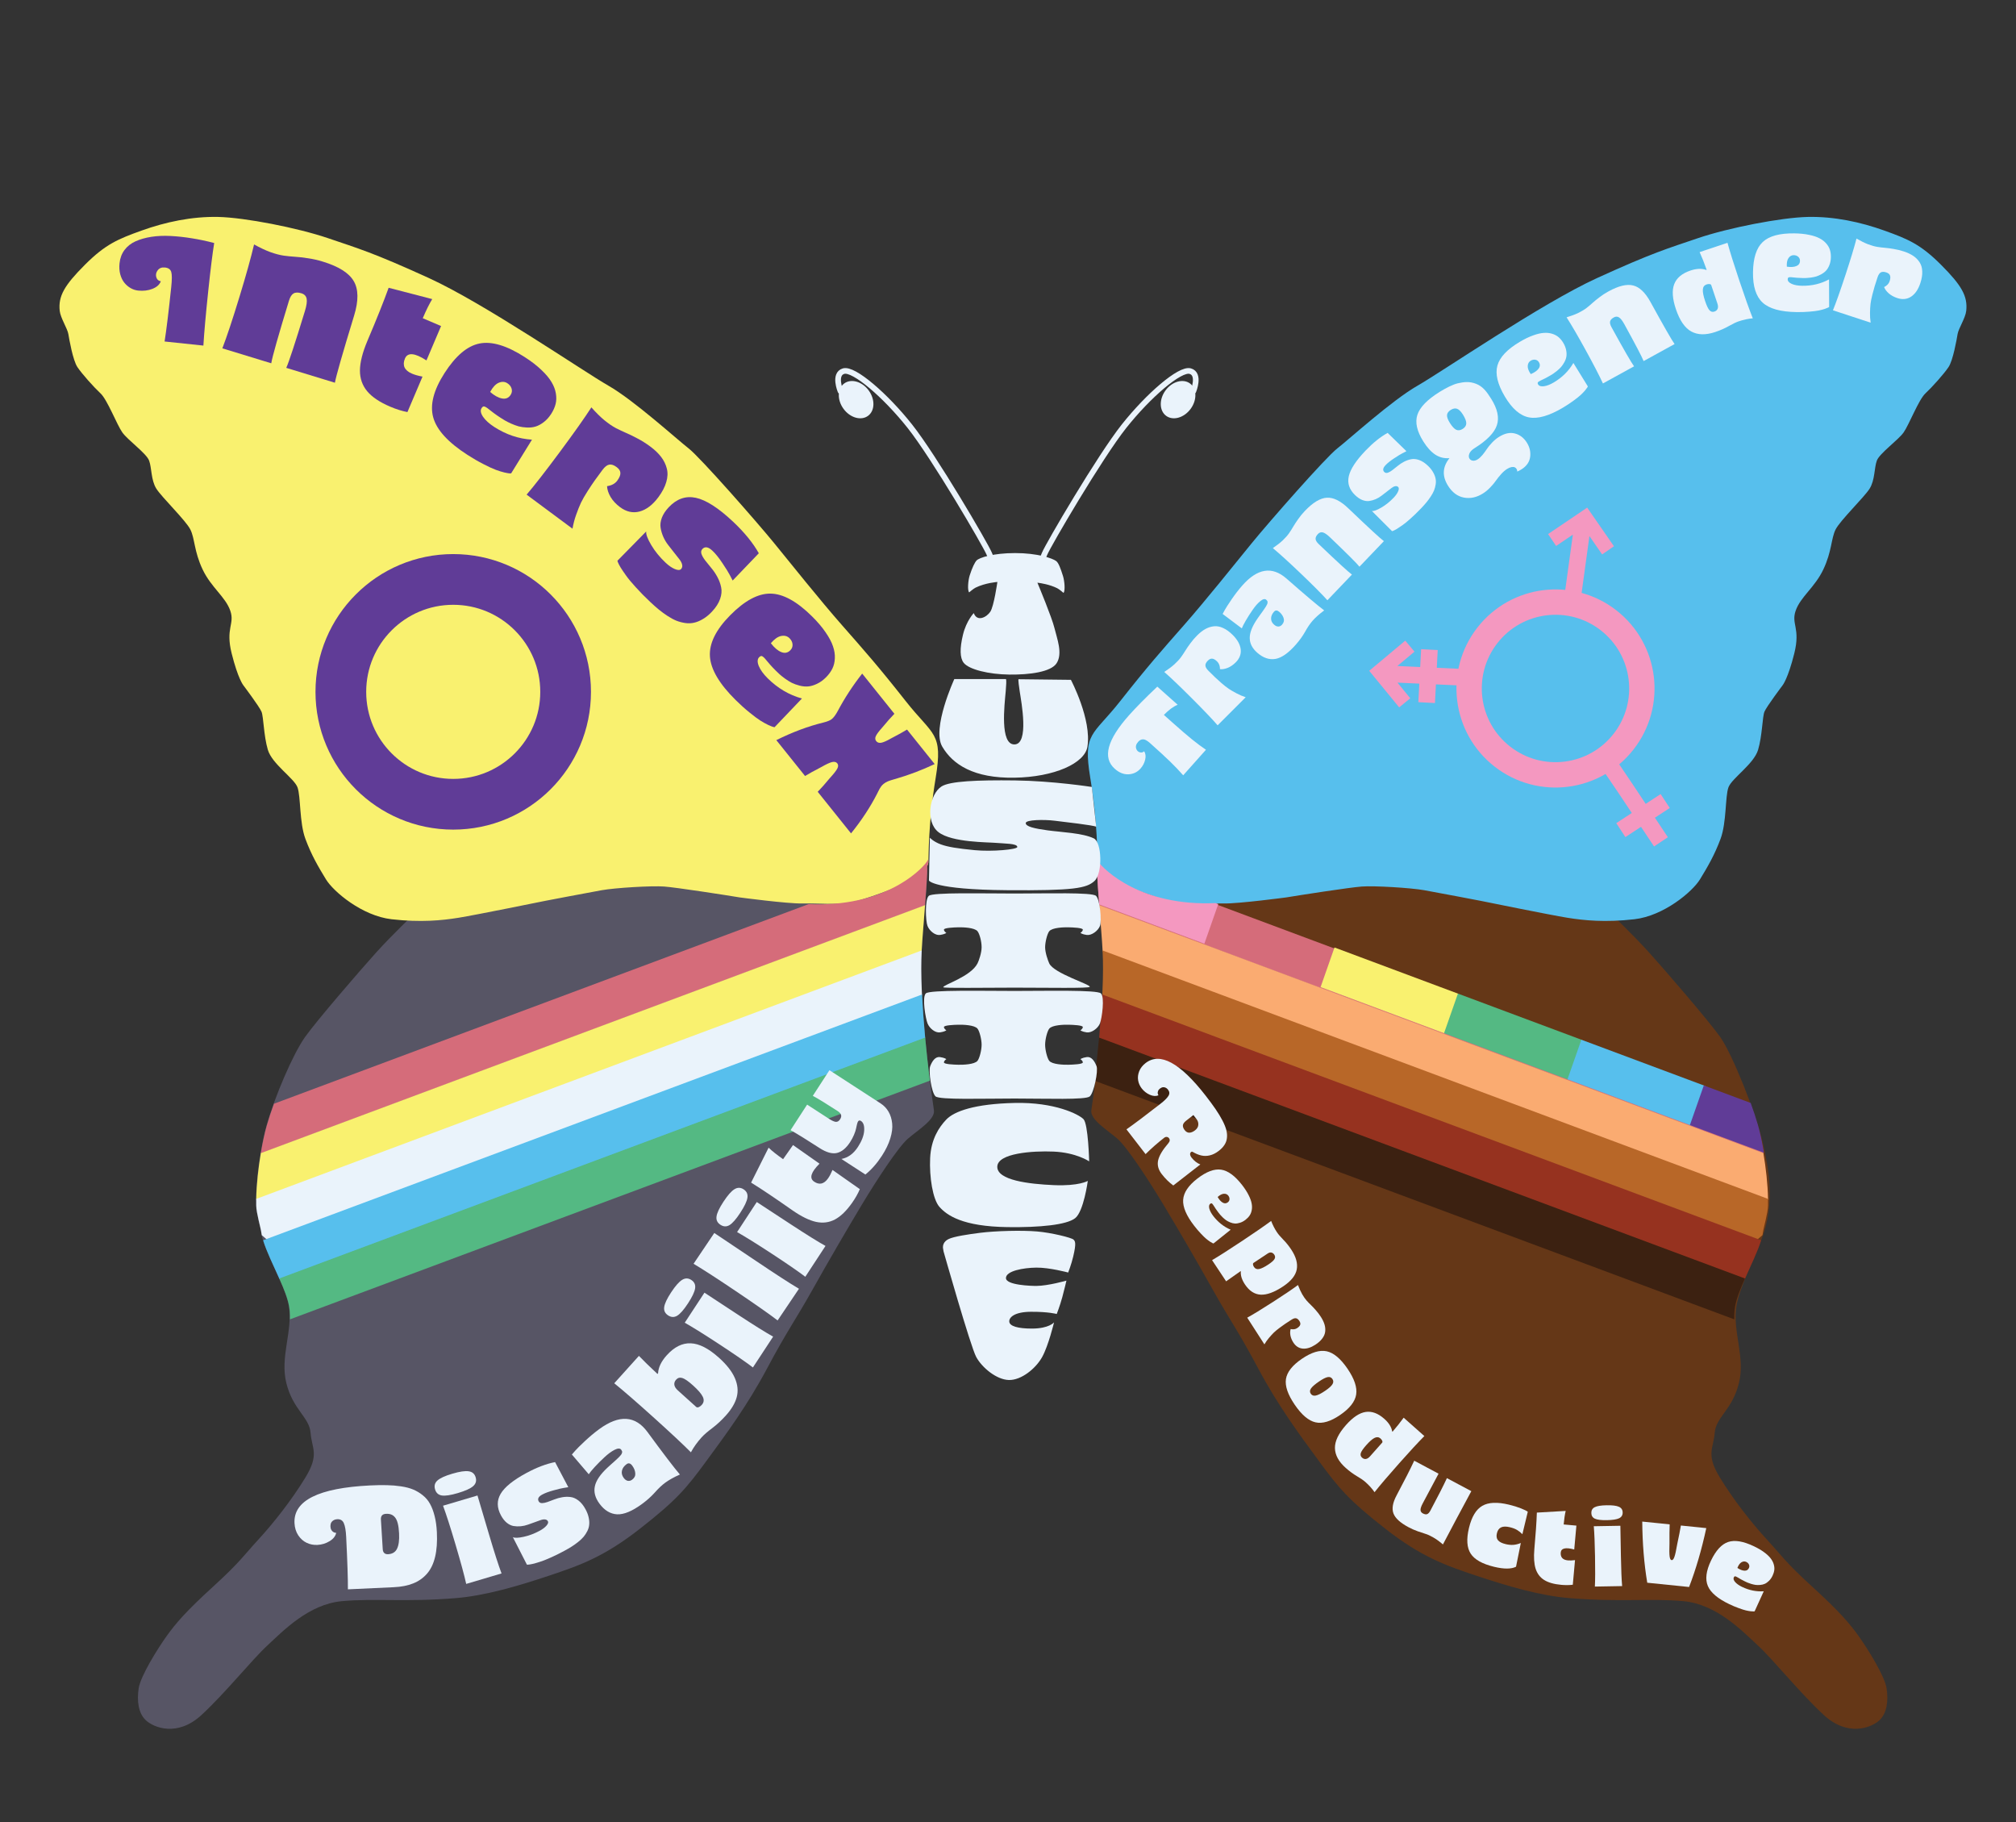 <?xml version="1.0" encoding="UTF-8" standalone="no"?>
<!DOCTYPE svg PUBLIC "-//W3C//DTD SVG 1.1//EN" "http://www.w3.org/Graphics/SVG/1.1/DTD/svg11.dtd">
<svg width="100%" height="100%" viewBox="0 0 3313 2994" version="1.1" xmlns="http://www.w3.org/2000/svg" xmlns:xlink="http://www.w3.org/1999/xlink" xml:space="preserve" xmlns:serif="http://www.serif.com/" style="fill-rule:evenodd;clip-rule:evenodd;stroke-linecap:round;stroke-linejoin:round;stroke-miterlimit:1.5;">
    <rect x="0" y="0" width="3313" height="2994" fill="#333333" stroke="none"/>
    <g id="Artboard1" transform="matrix(1,0,0,1,12.192,7.668)">
        <rect x="-12.192" y="-7.668" width="3312.62" height="2993.01" style="fill:none;"/>
        <g id="wings" transform="matrix(1,0,0,1,0.808,0.332)">
            <g transform="matrix(1,0,0,1,-47.716,0)">
                <path d="M717.091,1491.88C717.091,1491.88 679.315,1527.67 652.475,1557.49C625.634,1587.32 556.048,1667.84 536.166,1695.67C516.284,1723.51 486.569,1793.03 472.842,1840.81C464.746,1868.99 454.661,1927.09 455.422,1972.07C455.633,1984.53 462.734,2008.37 463.597,2015.27C467.573,2047.08 503.64,2103.44 509.325,2137.55C516.284,2179.3 494.414,2221.05 505.349,2264.79C516.284,2308.53 543.124,2320.46 545.113,2346.31C547.101,2372.15 559.855,2381.21 536.991,2418.99C514.127,2456.77 483.31,2495.53 459.452,2521.38C435.594,2547.23 429.629,2558.16 384.895,2598.92C340.161,2639.68 323.261,2659.56 308.35,2680.44C293.438,2701.31 265.603,2746.05 262.621,2765.93C259.639,2785.81 261.627,2806.69 274.55,2818.62C287.474,2830.55 326.243,2846.45 366.007,2809.67C405.771,2772.89 448.517,2719.21 474.363,2695.35C500.21,2671.49 541.962,2627.75 596.637,2622.78C651.312,2617.81 700.619,2624.58 783.527,2617.81C832.237,2613.83 885.918,2597.93 936.617,2581.03C987.316,2564.13 1027.08,2550.21 1086.72,2503.49C1146.37,2456.77 1162.28,2437.88 1195.08,2393.14C1227.89,2348.41 1262.68,2301.69 1295.49,2240.05C1328.29,2178.42 1342.21,2160.53 1370.04,2110.82C1397.88,2061.12 1427.11,2011.21 1450.96,1971.45C1474.82,1931.68 1510.61,1877.01 1526.52,1863.09C1542.42,1849.17 1571.76,1831.62 1569.51,1816.37C1557.58,1735.35 1551.69,1665.63 1549.7,1619.9C1547.71,1574.17 1549.2,1553.8 1551.69,1521.49C1554.17,1489.18 1557.58,1450.49 1558.65,1426.09C1565.58,1267.29 1336.96,1391.3 1336.96,1391.3L1213.2,1399.25L717.091,1491.88Z" style="fill:rgb(87,85,101);"/>
            </g>
            <g transform="matrix(-1,0,0,1,3349.95,0)">
                <path d="M717.091,1491.88C717.091,1491.88 679.315,1527.67 652.475,1557.49C625.634,1587.32 556.048,1667.84 536.166,1695.67C516.284,1723.51 478.082,1819.28 466.579,1867.65C455.644,1913.63 447.691,1962.59 463.597,2015.27C472.862,2045.96 503.64,2103.44 509.325,2137.55C516.284,2179.3 494.414,2221.05 505.349,2264.79C516.284,2308.53 543.124,2320.46 545.113,2346.31C547.101,2372.15 559.855,2381.21 536.991,2418.99C514.127,2456.77 483.31,2495.53 459.452,2521.38C435.594,2547.23 429.629,2558.16 384.895,2598.92C340.161,2639.68 323.261,2659.56 308.35,2680.44C293.438,2701.31 265.603,2746.05 262.621,2765.93C259.639,2785.81 261.627,2806.69 274.55,2818.62C287.474,2830.55 326.243,2846.45 366.007,2809.67C405.771,2772.89 448.517,2719.21 474.363,2695.35C500.21,2671.49 541.962,2627.75 596.637,2622.78C651.312,2617.81 700.619,2624.58 783.527,2617.81C832.237,2613.83 885.918,2597.93 936.617,2581.03C987.316,2564.13 1027.08,2550.21 1086.72,2503.49C1146.37,2456.77 1162.28,2437.88 1195.08,2393.14C1227.89,2348.41 1262.68,2301.69 1295.49,2240.05C1328.29,2178.42 1342.21,2160.53 1370.04,2110.82C1397.88,2061.12 1427.11,2011.21 1450.96,1971.45C1474.82,1931.68 1510.61,1877.01 1526.52,1863.09C1542.42,1849.17 1571.76,1831.62 1569.51,1816.37C1557.58,1735.35 1551.69,1665.63 1549.7,1619.9C1547.71,1574.17 1549.2,1553.8 1551.69,1521.49C1554.17,1489.18 1557.58,1450.49 1558.65,1426.09C1565.58,1267.29 1336.96,1391.3 1336.96,1391.3L1213.2,1399.25L717.091,1491.88Z" style="fill:rgb(101,55,23);"/>
            </g>
            <g transform="matrix(1,0,0,1,-47.716,0)">
                <path d="M464.463,1161.38C467.942,1169.83 467.942,1200.65 474.901,1224.01C481.859,1247.37 518.144,1270.73 523.611,1285.64C529.079,1300.56 526.593,1343.3 536.534,1370.14C546.475,1396.98 557.907,1416.37 570.334,1436.75C582.76,1457.12 629.979,1496.89 678.193,1502.36C726.406,1507.82 760.703,1504.35 788.537,1499.87C816.372,1495.4 931.19,1472.04 931.19,1472.04C931.19,1472.04 1001.27,1458.62 1023.64,1454.64C1046.01,1450.66 1105.6,1447.1 1125.98,1448.59C1146.36,1450.08 1229.36,1463 1250.24,1466.48C1250.24,1466.48 1328.3,1476.93 1353.15,1476.43C1378,1475.93 1409.32,1478.92 1431.68,1474.94C1454.05,1470.96 1511.21,1449.59 1527.61,1440.64C1544.02,1431.7 1559.92,1417.28 1560.42,1408.83C1560.91,1400.38 1559.92,1345.28 1572.35,1270.16C1584.77,1195.04 1568.29,1201.32 1523.16,1144.01C1478.03,1086.7 1455.1,1060.91 1418.57,1019.36C1382.03,977.81 1335.4,919.26 1306.74,884.157C1278.09,849.054 1185.67,743.745 1166.33,728.701C1146.99,713.657 1076.48,649.645 1034.72,625.787C992.973,601.929 830.936,490.59 739.479,448.838C648.022,407.086 623.17,400.128 573.465,383.228C523.76,366.329 437.274,349.429 393.534,348.435C349.794,347.441 306.302,356.885 267.533,370.802C228.763,384.719 208.135,393.169 174.336,426.968C140.537,460.768 130.265,478.483 132.838,502.672C134.082,514.364 145.513,531.749 147.004,540.696C148.495,549.643 154.459,583.939 161.915,595.123C169.371,606.306 188.756,627.928 199.939,638.366C211.123,648.804 226.78,689.81 235.727,702.485C244.673,715.16 275.242,736.781 279.715,748.71C284.189,760.639 282.698,780.77 291.644,794.936C300.591,809.102 340.107,847.126 347.562,862.037C355.018,876.948 353.527,897.825 367.693,927.647C381.859,957.47 405.22,972.506 413.173,995.494C420.814,1017.58 404.971,1023.83 415.409,1065.58C425.847,1107.33 434.577,1117.91 434.577,1117.91C434.577,1117.91 460.983,1152.93 464.463,1161.38Z" style="fill:rgb(249,241,111);"/>
            </g>
            <g transform="matrix(-1,0,0,1,3351.06,0)">
                <path d="M464.463,1161.38C467.942,1169.83 467.942,1200.65 474.901,1224.01C481.859,1247.37 518.144,1270.73 523.611,1285.64C529.079,1300.56 526.593,1343.3 536.534,1370.14C546.475,1396.98 557.907,1416.37 570.334,1436.75C582.76,1457.12 629.979,1496.89 678.193,1502.36C726.406,1507.82 760.703,1504.35 788.537,1499.87C816.372,1495.4 931.19,1472.04 931.19,1472.04C931.19,1472.04 1001.27,1458.62 1023.64,1454.64C1046.01,1450.66 1105.6,1447.1 1125.98,1448.59C1146.36,1450.08 1229.36,1463 1250.24,1466.48C1250.24,1466.48 1328.3,1476.93 1353.15,1476.43C1378,1475.93 1409.32,1478.92 1431.68,1474.94C1454.05,1470.96 1511.21,1449.59 1527.61,1440.64C1544.02,1431.7 1559.92,1417.28 1560.42,1408.83C1560.91,1400.38 1559.92,1345.28 1572.35,1270.16C1584.77,1195.04 1568.29,1201.32 1523.16,1144.01C1478.03,1086.7 1455.1,1060.91 1418.57,1019.36C1382.03,977.81 1335.4,919.26 1306.74,884.157C1278.09,849.054 1185.67,743.745 1166.33,728.701C1146.99,713.657 1076.48,649.645 1034.72,625.787C992.973,601.929 830.936,490.59 739.479,448.838C648.022,407.086 623.17,400.128 573.465,383.228C523.76,366.329 437.274,349.429 393.534,348.435C349.794,347.441 306.302,356.885 267.533,370.802C228.763,384.719 208.135,393.169 174.336,426.968C140.537,460.768 130.265,478.483 132.838,502.672C134.082,514.364 145.513,531.749 147.004,540.696C148.495,549.643 154.459,583.939 161.915,595.123C169.371,606.306 188.756,627.928 199.939,638.366C211.123,648.804 226.78,689.81 235.727,702.485C244.673,715.16 275.242,736.781 279.715,748.71C284.189,760.639 282.698,780.77 291.644,794.936C300.591,809.102 340.107,847.126 347.562,862.037C355.018,876.948 353.527,897.825 367.693,927.647C381.859,957.47 405.22,972.506 413.173,995.494C420.814,1017.58 404.971,1023.83 415.409,1065.58C425.847,1107.33 434.577,1117.91 434.577,1117.91C434.577,1117.91 460.983,1152.93 464.463,1161.38Z" style="fill:rgb(87,191,237);"/>
            </g>
        </g>
        <g id="Layer1" transform="matrix(1.096,-0.212,0.098,0.503,-288.091,1040.13)">
            <g transform="matrix(0.939,-0.343,0.251,0.689,-354.146,857.329)">
                <path d="M508.773,1528.64L1391.46,1528.64C1472.06,1649.91 1562.95,1563.86 1584.26,1535.24C1586.39,1532.38 1587.82,1530.09 1588.48,1528.64L1588.48,1529.85C1586.34,1535.95 1584.78,1540.34 1583.85,1542.87C1582.53,1546.44 1580.7,1550.03 1578.46,1553.55C1575.42,1562.81 1572.11,1572.39 1568.51,1582.31C1556.73,1614.79 1540.64,1657.6 1523.77,1702.21C1523.59,1702.67 1523.41,1703.14 1523.24,1703.6L426.756,1703.6C426.951,1703.14 427.146,1702.67 427.341,1702.21C444.098,1662.35 459.546,1627.72 470.926,1604.01C482.264,1580.38 495.175,1554.72 508.773,1528.64Z" style="fill:rgb(213,108,122);"/>
            </g>
            <g transform="matrix(0.939,-0.343,0.251,0.689,-315.377,978.608)">
                <path d="M432.503,1528.64L1528.93,1528.64C1528.75,1529.1 1528.58,1529.57 1528.4,1530.03C1515.81,1563.33 1502.8,1597.58 1490.85,1629.25C1481.11,1655.06 1472.62,1677.58 1464.19,1700.57C1463.82,1701.58 1463.45,1702.59 1463.08,1703.6L364.652,1703.6C365.006,1702.59 365.361,1701.58 365.717,1700.57C385.87,1643.33 409.986,1582.27 431.919,1530.03C432.114,1529.57 432.309,1529.1 432.503,1528.64Z" style="fill:rgb(249,241,111);"/>
            </g>
            <g transform="matrix(0.939,-0.343,0.251,0.689,-274.619,1097.88)">
                <path d="M368.325,1528.64L1466.8,1528.64C1466.43,1529.65 1466.06,1530.66 1465.69,1531.67C1450.14,1574.19 1434.62,1618.88 1411.64,1689.41C1410.53,1692.82 1409.4,1696.3 1408.25,1699.83C1407.85,1701.08 1407.44,1702.34 1407.03,1703.6L325.978,1703.6L325.978,1678.19C327.2,1673.52 328.427,1669.07 329.662,1664.86C334.698,1647.7 349.223,1584.74 359.258,1554.94C361.838,1547.29 364.51,1539.52 367.259,1531.67C367.613,1530.66 367.968,1529.65 368.325,1528.64Z" style="fill:rgb(234,243,251);"/>
            </g>
            <g transform="matrix(1.012,-0.369,0.251,0.689,-365.41,1264.6)">
                <path d="M429.768,1528.64L1438.95,1528.64C1438.57,1529.89 1438.19,1531.14 1437.81,1532.41C1423.67,1579.49 1407,1636.44 1388.54,1701.33C1388.33,1702.09 1388.11,1702.84 1387.89,1703.6L398.943,1703.6C399.071,1702.85 399.2,1702.09 399.328,1701.33C409.499,1641.21 419.448,1577.11 429.768,1528.64Z" style="fill:rgb(87,191,237);"/>
            </g>
            <g transform="matrix(1.012,-0.369,0.251,0.689,-332.232,1387.23)">
                <path d="M409.424,1528.64L1398.64,1528.64C1398.42,1529.4 1398.21,1530.15 1397.99,1530.91C1383.01,1583.62 1366.87,1641.52 1349.95,1703.6L369.94,1703.6C375.406,1686.98 380.524,1669.91 385.108,1652.11C393.393,1619.95 401.283,1576.66 409.04,1530.91C409.168,1530.15 409.296,1529.4 409.424,1528.64Z" style="fill:rgb(84,185,131);"/>
            </g>
        </g>
        <g id="Layer11" serif:id="Layer1" transform="matrix(-1.096,-0.212,-0.098,0.503,3590.28,1040.13)">
            <g transform="matrix(0.939,-0.343,0.251,0.689,-354.146,857.329)">
                <path d="M508.773,1528.64L1391.46,1528.64C1472.06,1649.91 1562.95,1563.86 1584.26,1535.24C1586.39,1532.38 1587.82,1530.09 1588.48,1528.64L1588.48,1529.85C1586.34,1535.95 1584.78,1540.34 1583.85,1542.87C1582.53,1546.44 1580.7,1550.03 1578.46,1553.55C1575.42,1562.81 1572.11,1572.39 1568.51,1582.31C1556.73,1614.79 1540.64,1657.6 1523.77,1702.21C1523.59,1702.67 1523.41,1703.14 1523.24,1703.6L426.756,1703.6C426.951,1703.14 427.146,1702.67 427.341,1702.21C444.098,1662.35 459.546,1627.72 470.926,1604.01C482.264,1580.38 495.175,1554.72 508.773,1528.64Z" style="fill:rgb(213,108,122);"/>
            </g>
            <g transform="matrix(0.939,-0.343,0.251,0.689,-315.377,978.608)">
                <path d="M432.503,1528.64L1528.93,1528.64C1528.75,1529.1 1528.58,1529.57 1528.4,1530.03C1515.81,1563.33 1502.8,1597.58 1490.85,1629.25C1481.11,1655.06 1472.62,1677.58 1464.19,1700.57C1463.82,1701.58 1463.45,1702.59 1463.08,1703.6L364.652,1703.6C365.006,1702.59 365.361,1701.58 365.717,1700.57C385.87,1643.33 409.986,1582.27 431.919,1530.03C432.114,1529.57 432.309,1529.1 432.503,1528.64Z" style="fill:rgb(250,171,113);"/>
            </g>
            <g transform="matrix(0.939,-0.343,0.251,0.689,-274.619,1097.88)">
                <path d="M368.325,1528.64L1466.8,1528.64C1466.43,1529.65 1466.06,1530.66 1465.69,1531.67C1450.14,1574.19 1434.62,1618.88 1411.64,1689.41C1410.53,1692.82 1409.4,1696.3 1408.25,1699.83C1407.85,1701.08 1407.44,1702.34 1407.03,1703.6L325.978,1703.6L325.978,1678.19C327.2,1673.52 328.427,1669.07 329.662,1664.86C334.698,1647.7 349.223,1584.74 359.258,1554.94C361.838,1547.29 364.51,1539.52 367.259,1531.67C367.613,1530.66 367.968,1529.65 368.325,1528.64Z" style="fill:rgb(184,103,40);"/>
            </g>
            <g transform="matrix(1.012,-0.369,0.251,0.689,-365.41,1264.6)">
                <path d="M429.768,1528.64L1438.95,1528.64C1438.57,1529.89 1438.19,1531.14 1437.81,1532.41C1423.67,1579.49 1407,1636.44 1388.54,1701.33C1388.33,1702.09 1388.11,1702.84 1387.89,1703.6L398.943,1703.6C399.071,1702.85 399.2,1702.09 399.328,1701.33C409.499,1641.21 419.448,1577.11 429.768,1528.64Z" style="fill:rgb(150,50,31);"/>
            </g>
            <g transform="matrix(1.012,-0.369,0.251,0.689,-332.232,1387.23)">
                <path d="M409.424,1528.64L1398.64,1528.64C1398.42,1529.4 1398.21,1530.15 1397.99,1530.91C1383.01,1583.62 1366.87,1641.52 1349.95,1703.6L369.94,1703.6C375.406,1686.98 380.524,1669.91 385.108,1652.11C393.393,1619.95 401.283,1576.66 409.04,1530.91C409.168,1530.15 409.296,1529.4 409.424,1528.64Z" style="fill:rgb(60,33,17);"/>
            </g>
        </g>
        <g id="Layer2" transform="matrix(1.72,0.603,-0.522,1.488,-498.784,-1909.91)">
            <g transform="matrix(1,0,0,1,-53.681,-35.787)">
                <path d="M1957.37,1541L1957.37,1584.74L1856.22,1582.38L1856.08,1582.03C1851.78,1570.77 1847.71,1559.97 1844.87,1551.78C1844.01,1549.29 1843.27,1546.87 1842.64,1544.54C1841.78,1543.64 1841.15,1542.73 1840.83,1541.83C1840.59,1541.19 1840.24,1540.08 1839.74,1538.55L1839.89,1538.25C1840.1,1538.62 1840.65,1539.2 1841.54,1539.94C1850.41,1547.3 1892.74,1569.81 1954.82,1540.94L1957.37,1541Z" style="fill:rgb(244,152,192);"/>
            </g>
            <g transform="matrix(1,0,0,1,177.446,65.61)">
                <path d="M1838.08,1485.96L1838.08,1442.21L1957.37,1445.01L1957.37,1488.75L1838.08,1485.96Z" style="fill:rgb(249,241,111);"/>
            </g>
            <g transform="matrix(1,0,0,1,296.228,80.522)">
                <path d="M1957.37,1432.87L1957.37,1476.62L1838.08,1473.83L1838.08,1430.08L1957.37,1432.87Z" style="fill:rgb(84,185,131);"/>
            </g>
            <g transform="matrix(1,0,0,1,415.029,102.143)">
                <path d="M1957.37,1414.03L1957.37,1457.77L1838.08,1454.98L1838.08,1411.24L1957.37,1414.03Z" style="fill:rgb(87,191,237);"/>
            </g>
            <g transform="matrix(1,0,0,1,532.829,117.055)">
                <path d="M1838.08,1442.83L1838.08,1399.08L1883.2,1400.14C1887.9,1406.77 1892.24,1413.29 1895.92,1419.28C1899.61,1425.29 1904.32,1434.06 1909.15,1444.14C1909.2,1444.26 1909.26,1444.38 1909.32,1444.49L1838.08,1442.83Z" style="fill:rgb(96,60,151);"/>
            </g>
        </g>
        <g id="Justice" transform="matrix(1,0,0,1,0.808,0.332)">
            <g transform="matrix(1,0,0,1,-12,0)">
                <path d="M1549.6,2048.16C1549.6,2048.16 1593.84,2204.23 1603.29,2221.63C1612.73,2239.03 1636.59,2258.91 1656.97,2259.41C1677.35,2259.9 1701.2,2240.52 1711.64,2221.63C1722.08,2202.74 1731.17,2164.7 1731.17,2164.7C1731.17,2164.7 1723.09,2174.91 1694.74,2174.91C1671.88,2174.91 1658.12,2171.03 1657.59,2163.47C1657.09,2156.43 1666.28,2147.51 1692.88,2147.32C1721.96,2147.12 1735.59,2150.94 1735.59,2150.94C1735.59,2150.94 1740.73,2137.89 1744.69,2123.47C1747.97,2111.55 1751.53,2096.12 1751.53,2096.12C1751.53,2096.12 1721.71,2104.63 1702.43,2104.82C1693.59,2104.91 1652.12,2103.58 1652.12,2091.9C1652.12,2080.22 1680.45,2075 1702.07,2074.75C1723.69,2074.5 1754.4,2082.82 1754.4,2082.82C1754.4,2082.82 1759.49,2069.91 1762.64,2056.68C1767.97,2034.31 1765.96,2031.31 1763.02,2028.61C1759.65,2025.52 1727.1,2017.38 1703.32,2015.36C1677.79,2013.18 1634.86,2014.43 1610.12,2017.51C1590.97,2019.89 1566.63,2023.56 1557.93,2027.78C1549.23,2032.01 1548.49,2038.55 1548.57,2041.95" style="fill:rgb(234,243,251);"/>
            </g>
            <g transform="matrix(1,0,0,0.979,-12,43.06)">
                <path d="M1527.55,1891.35C1526.06,1923.04 1531.84,1960.7 1542.84,1973.36C1555.14,1987.53 1580.87,2006.26 1654.67,2007.29C1707.98,2008.03 1751.6,2003.56 1765.76,1992.38C1779.93,1981.19 1786.64,1929.75 1786.64,1929.75C1786.64,1929.75 1772.1,1938.69 1730.72,1936.83C1689.34,1934.97 1637.53,1928.63 1637.9,1905.89C1638.27,1883.15 1696.05,1879.05 1730.35,1880.54C1767.71,1882.16 1788.88,1896.94 1788.88,1896.94C1788.88,1896.94 1787.38,1834.31 1779.56,1826.11C1771.73,1817.91 1732.21,1797.41 1666.6,1798.9C1600.99,1800.39 1567.12,1812.76 1554.02,1826.86C1541.99,1839.81 1529.05,1859.66 1527.55,1891.35Z" style="fill:rgb(234,243,251);"/>
            </g>
            <g transform="matrix(1,0,0,1,-3.877,1)">
                <path d="M1604.03,1707.54C1604.03,1698.74 1600.54,1685.16 1597.28,1681.13C1592.38,1675.06 1573.42,1674.5 1565.8,1674.67C1558.18,1674.83 1542.11,1675.49 1542.11,1678.48C1542.11,1681.46 1546.06,1683.85 1546.06,1683.85C1546.06,1683.85 1543.29,1686.19 1535.62,1687.26C1527.95,1688.32 1518.43,1680.84 1515.09,1672.4C1511.98,1664.54 1505.72,1629.1 1512.43,1623.14C1519.14,1617.17 1606.63,1619.16 1658.16,1619.16C1711.35,1619.16 1793.29,1617.17 1800,1623.14C1806.71,1629.1 1801.64,1664.54 1798.53,1672.4C1795.19,1680.84 1784.48,1688.32 1776.81,1687.26C1769.14,1686.19 1766.37,1683.85 1766.37,1683.85C1766.37,1683.85 1770.32,1681.46 1770.32,1678.48C1770.32,1675.49 1754.25,1674.83 1746.63,1674.67C1739.01,1674.5 1720.05,1675.06 1715.15,1681.13C1711.89,1685.16 1708.4,1698.74 1708.4,1707.54C1708.4,1716.35 1711.89,1729.92 1715.15,1733.96C1720.05,1740.02 1739.01,1740.58 1746.63,1740.42C1754.25,1740.25 1770.32,1739.59 1770.32,1736.61C1770.32,1733.62 1766.37,1731.24 1766.37,1731.24C1766.37,1731.24 1769.14,1728.89 1776.81,1727.83C1784.48,1726.76 1789.53,1734.25 1792.87,1742.68C1795.97,1750.55 1788.49,1786.49 1781.78,1792.46C1775.07,1798.42 1711.35,1795.92 1658.16,1795.92C1606.63,1795.92 1534.97,1798.34 1528.26,1792.38C1521.55,1786.41 1516.45,1750.55 1519.56,1742.68C1522.9,1734.25 1527.95,1726.76 1535.62,1727.83C1543.29,1728.89 1546.06,1731.24 1546.06,1731.24C1546.06,1731.24 1542.11,1733.62 1542.11,1736.61C1542.11,1739.59 1558.18,1740.25 1565.8,1740.42C1573.42,1740.58 1592.38,1740.02 1597.28,1733.96C1600.54,1729.92 1604.03,1716.35 1604.03,1707.54Z" style="fill:rgb(234,243,251);"/>
            </g>
            <g transform="matrix(1,0,0,1,-3.877,-159.061)">
                <path d="M1604.03,1707.54C1604.03,1697.58 1600.54,1685.16 1597.28,1681.13C1592.38,1675.06 1573.42,1674.5 1565.8,1674.67C1558.18,1674.83 1542.11,1675.49 1542.11,1678.48C1542.11,1681.46 1546.06,1683.85 1546.06,1683.85C1546.06,1683.85 1543.29,1686.19 1535.62,1687.26C1527.95,1688.32 1518.43,1680.84 1515.09,1672.4C1511.98,1664.54 1510.51,1628.92 1517.22,1622.95C1523.93,1616.99 1606.63,1619.16 1658.16,1619.16C1711.35,1619.16 1785.21,1616.95 1791.92,1622.91C1798.63,1628.88 1801.64,1664.54 1798.53,1672.4C1795.19,1680.84 1784.48,1688.32 1776.81,1687.26C1769.14,1686.19 1766.37,1683.85 1766.37,1683.85C1766.37,1683.85 1770.32,1681.46 1770.32,1678.48C1770.32,1675.49 1754.25,1674.83 1746.63,1674.67C1739.01,1674.5 1720.05,1675.06 1715.15,1681.13C1711.89,1685.16 1708.4,1698.74 1708.4,1707.54C1708.4,1716.35 1712.97,1729.25 1715.15,1733.96C1722.79,1750.46 1782.98,1768.38 1781.78,1772.47C1781,1775.16 1711.35,1773.8 1658.16,1773.8C1606.63,1773.8 1541.34,1774.95 1541.02,1773.16C1540.33,1769.21 1586.16,1755.93 1597.28,1733.96C1599.62,1729.33 1604.03,1716.35 1604.03,1707.54Z" style="fill:rgb(234,243,251);"/>
            </g>
            <g transform="matrix(0.989,0,0,1,12.119,0)">
                <path d="M1519.68,1368.4L1518.17,1438.73C1518.17,1438.73 1524.88,1453.68 1647.9,1454.63C1758.99,1455.5 1780.04,1451.47 1793.12,1439.58C1807.08,1426.91 1805.6,1375.96 1792.12,1369.5C1773.61,1360.62 1737.65,1359.31 1715.53,1356.33C1693.41,1353.34 1679,1350.11 1679,1344.4C1679,1338.68 1709.82,1338.43 1726.47,1340.42C1743.12,1342.41 1791.64,1347.88 1796.11,1350.36L1788.83,1285C1788.83,1285 1723.89,1275.02 1661.01,1274.27C1598.13,1273.53 1552.76,1275.43 1538.99,1284.21C1519.1,1296.89 1511.65,1342.12 1534.02,1359.27C1556.38,1376.42 1616.53,1375.67 1629.94,1376.91C1643.37,1378.16 1664.99,1377.66 1664.99,1383.62C1664.99,1387.85 1622.74,1391.58 1594.16,1388.84C1565.58,1386.11 1549.62,1383.59 1537.99,1379.4C1525.57,1374.93 1519.68,1368.4 1519.68,1368.4Z" style="fill:rgb(234,243,251);"/>
            </g>
            <path d="M1639.76,1107.76L1555.26,1107.76C1555.26,1107.76 1517.99,1188.78 1535.38,1218.61C1552.78,1248.43 1587.57,1270.8 1653.68,1269.8C1719.79,1268.81 1769.46,1246.12 1773.97,1219.1C1781.42,1174.37 1746.88,1109.01 1746.88,1109.01L1660.89,1108.01C1660.89,1108.01 1659.4,1105.8 1662.8,1128.29C1665.39,1145.4 1678.53,1214.63 1654.18,1215.13C1629.82,1215.62 1637.77,1150.01 1639.76,1127.65C1641.75,1105.28 1639.76,1107.76 1639.76,1107.76Z" style="fill:rgb(234,243,251);"/>
            <path d="M1655.07,900.715C1691.66,900.675 1716.32,909.181 1722.55,913.731C1726.51,916.631 1729.77,925.44 1733.86,938.387C1736.47,946.636 1737.79,962.802 1734.74,966.161C1734.74,966.161 1727.86,960.18 1724.26,958.401C1712.2,952.46 1698.2,950.164 1691.82,949.378C1694.11,954.866 1715.7,1006.81 1719.76,1023.58C1724.05,1041.28 1733.79,1065.56 1723.38,1081.73C1714.22,1095.96 1679.69,1100.74 1645.77,1100.37C1611.84,1100 1579.22,1091.98 1570.65,1080.99C1564.49,1073.09 1563.94,1057.69 1569.53,1034.76C1575.12,1011.83 1587.24,999.345 1587.24,999.345C1592.83,1014.44 1608.47,1006.04 1614.43,997.09C1620.4,988.143 1626.06,948.181 1626.06,948.181C1626.06,948.181 1606.34,949.579 1590.13,957.566C1586.52,959.344 1579.65,965.326 1579.65,965.326C1576.59,961.967 1577.92,945.801 1580.52,937.552C1584.62,924.605 1588.99,915.915 1591.84,912.896C1596.27,908.206 1619.19,900.754 1655.07,900.715Z" style="fill:rgb(234,243,251);"/>
            <g transform="matrix(0.902,-0.664,0.668,0.907,-304.584,987.591)">
                <ellipse cx="1400.48" cy="651.566" rx="22.864" ry="29.326" style="fill:rgb(234,243,251);"/>
            </g>
            <g transform="matrix(-0.902,-0.664,-0.668,0.907,3621.47,987.591)">
                <ellipse cx="1400.48" cy="651.566" rx="22.864" ry="29.326" style="fill:rgb(234,243,251);"/>
            </g>
            <path d="M1368.16,634.569C1368.16,634.569 1356.61,606.61 1373.38,601.764C1390.16,596.918 1442.35,642.025 1482.23,692.351C1522.12,742.677 1606.37,886.572 1612.71,901.856L1619.05,917.14" style="fill:none;stroke:rgb(234,243,251);stroke-width:9.31px;"/>
            <g transform="matrix(-1,0,0,1,3316.34,0)">
                <path d="M1368.16,634.569C1368.16,634.569 1356.61,606.61 1373.38,601.764C1390.16,596.918 1442.35,642.025 1482.23,692.351C1522.12,742.677 1606.37,886.572 1612.71,901.856L1619.05,917.14" style="fill:none;stroke:rgb(234,243,251);stroke-width:9.31px;"/>
            </g>
        </g>
        <g id="symbols" transform="matrix(1,0,0,1,0.808,0.332)">
            <g transform="matrix(0.821,0,0,0.821,56.784,127.821)">
                <circle cx="822.211" cy="1219.14" r="224.963" style="fill:none;stroke:rgb(96,60,151);stroke-width:101.5px;"/>
            </g>
            <g transform="matrix(0.785,-1.006,1.006,0.785,-654.722,2849.6)">
                <circle cx="2608.39" cy="1143.49" r="111.229" style="fill:none;stroke:rgb(244,152,192);stroke-width:32.65px;"/>
            </g>
            <g transform="matrix(0.042,-0.939,1.275,0.058,937.024,3395.62)">
                <path d="M2490.43,974.05L2464.13,991.422L2447.36,977.656L2506.27,938.736L2508.81,937.017L2564.38,981.653L2545.87,994.151L2519.5,972.973L2519.5,1002.36L2550.75,1002.54L2550.54,1023.95L2519.5,1023.78L2519.5,1053.94L2490.43,1053.94L2490.43,1023.62L2457.76,1023.44L2457.97,1002.02L2490.43,1002.2L2490.43,974.05Z" style="fill:rgb(244,152,192);"/>
            </g>
            <g transform="matrix(0.782,-0.521,0.707,1.063,12.533,1559.94)">
                <path d="M2490.43,974.05L2489.98,938.566L2519.21,939.07L2519.5,972.973L2519.5,1002.36L2550.75,1002.54L2550.54,1023.95L2519.5,1023.78L2519.5,1053.94L2490.43,1053.94L2490.43,1023.62L2457.76,1023.44L2457.97,1002.02L2490.43,1002.2L2490.43,974.05Z" style="fill:rgb(244,152,192);"/>
            </g>
            <g transform="matrix(0.931,0.128,-0.174,1.264,422.65,-679.527)">
                <path d="M2490.43,974.05L2464.13,991.422L2447.36,977.656L2506.27,938.736L2508.81,937.017L2564.38,981.653L2545.87,994.151L2519.5,972.973L2519.5,1053.94L2490.43,1053.94L2490.43,974.05Z" style="fill:rgb(244,152,192);"/>
            </g>
        </g>
        <g transform="matrix(0.776,0.63,-0.63,0.776,1695.08,-1162.17)">
            <g transform="matrix(0.974,0.226,-0.226,0.974,533.802,-386.627)">
                <path d="M2034.6,2162.36C2034.6,2154.06 2033.86,2147.99 2032.4,2144.14C2030.99,2140.28 2028.17,2138.36 2023.93,2138.36C2021.55,2138.36 2019.51,2138.95 2017.83,2140.15C2016.2,2141.34 2015.17,2142.81 2014.74,2144.54C2014.31,2146.22 2014.22,2147.93 2014.5,2149.67C2014.77,2151.41 2015.53,2152.92 2016.77,2154.23C2018.08,2155.53 2019.68,2156.26 2021.58,2156.42C2020.43,2160.76 2017.32,2164.32 2012.22,2167.09C2007.12,2169.85 2001.64,2171.24 1995.78,2171.24C1990.68,2171.24 1985.96,2170.07 1981.62,2167.74C1977.28,2165.4 1973.7,2161.88 1970.88,2157.16C1968.11,2152.44 1966.72,2146.96 1966.72,2140.72C1966.72,2110.61 2001.07,2095.55 2069.75,2095.55C2080.28,2095.55 2089.47,2095.8 2097.34,2096.28C2105.21,2096.77 2112.39,2097.61 2118.91,2098.81C2125.42,2100 2130.84,2101.55 2135.18,2103.45C2139.52,2105.34 2143.16,2107.76 2146.09,2110.69C2149.07,2113.56 2151.21,2116.93 2152.51,2120.78C2153.87,2124.58 2154.55,2129 2154.55,2134.04C2154.55,2140.28 2153.49,2145.71 2151.38,2150.32C2149.32,2154.88 2146.52,2158.59 2142.99,2161.47C2139.52,2164.35 2135.1,2166.87 2129.73,2169.04C2128.37,2169.58 2127.86,2170.64 2128.18,2172.21C2128.56,2174.06 2130,2175.3 2132.5,2175.95C2133.53,2176.23 2134.61,2176.36 2135.75,2176.36C2142.53,2176.36 2148.47,2174.87 2153.57,2171.89L2153.57,2228.2C2145.38,2230.53 2136.62,2231.7 2127.29,2231.7C2117.9,2231.7 2110.66,2228.61 2105.56,2222.42C2100.51,2216.18 2096.58,2206.07 2093.76,2192.07C2092.95,2188.05 2090.94,2186.05 2087.74,2186.05C2086.27,2186.05 2085.02,2186.59 2083.99,2187.67C2082.96,2188.7 2082.45,2190.12 2082.45,2191.91C2082.45,2205.31 2083.26,2218.84 2084.89,2232.51L2033.46,2232.35C2034.22,2217.54 2034.6,2194.21 2034.6,2162.36ZM2082.45,2145.84C2082.45,2150.29 2083.37,2153.36 2085.21,2155.04C2087.11,2156.72 2089.74,2157.56 2093.11,2157.56C2096.85,2157.56 2099.59,2156.37 2101.33,2153.98C2103.06,2151.54 2103.93,2148.29 2103.93,2144.22C2103.93,2140.04 2102.66,2136.81 2100.11,2134.53C2097.61,2132.2 2094.44,2131.03 2090.59,2131.03L2082.45,2131.03L2082.45,2145.84Z" style="fill:rgb(234,243,251);fill-rule:nonzero;"/>
            </g>
            <g transform="matrix(0.973,0.229,-0.229,0.973,545.006,-374.972)">
                <path d="M2220.88,2226.57C2199.88,2226.57 2184.96,2222.64 2176.12,2214.77C2167.27,2206.91 2162.85,2193.67 2162.85,2175.06C2162.85,2156.29 2166.95,2142.97 2175.14,2135.1C2183.33,2127.18 2197.14,2123.22 2216.56,2123.22C2223.72,2123.22 2230.07,2123.76 2235.61,2124.85C2241.19,2125.88 2245.8,2127.32 2249.44,2129.16C2253.07,2130.95 2256.06,2133.15 2258.39,2135.75C2260.78,2138.36 2262.46,2141.12 2263.44,2144.05C2264.41,2146.98 2264.9,2150.21 2264.9,2153.74C2264.9,2157.48 2264.33,2160.87 2263.19,2163.91C2262.11,2166.89 2260.75,2169.34 2259.12,2171.24C2257.5,2173.13 2255.46,2174.79 2253.02,2176.2C2250.58,2177.61 2248.3,2178.67 2246.18,2179.37C2244.07,2180.02 2241.65,2180.57 2238.94,2181C2236.28,2181.38 2234.22,2181.6 2232.76,2181.65C2231.35,2181.71 2229.77,2181.73 2228.04,2181.73C2225.54,2181.73 2223.02,2181.65 2220.47,2181.49C2217.97,2181.27 2216.1,2181.11 2214.85,2181C2213.61,2180.84 2212.44,2180.78 2211.35,2180.84C2210.27,2180.89 2209.54,2181.14 2209.16,2181.57C2208.78,2182 2208.59,2182.71 2208.59,2183.69C2208.59,2186.07 2210.38,2188.05 2213.96,2189.63C2217.59,2191.15 2222.18,2191.91 2227.71,2191.91C2240.57,2191.91 2252.29,2188.95 2262.87,2183.03L2263.52,2219.25C2263.25,2219.47 2262.81,2219.74 2262.22,2220.06C2261.67,2220.39 2260.24,2220.99 2257.9,2221.85C2255.57,2222.67 2252.94,2223.4 2250.01,2224.05C2247.08,2224.7 2243.01,2225.27 2237.8,2225.76C2232.59,2226.3 2226.95,2226.57 2220.88,2226.57ZM2207.2,2167.09C2212.3,2167.79 2216.43,2167.49 2219.57,2166.19C2222.77,2164.89 2224.37,2162.55 2224.37,2159.19C2224.37,2157.02 2223.59,2155.26 2222.01,2153.9C2220.44,2152.55 2218.46,2151.87 2216.07,2151.87C2213.31,2151.87 2211.03,2153.17 2209.24,2155.77C2207.5,2158.38 2206.82,2162.15 2207.2,2167.09Z" style="fill:rgb(234,243,251);fill-rule:nonzero;"/>
            </g>
            <g transform="matrix(0.886,0.277,-0.277,0.886,861.877,-298.768)">
                <path d="M2320.24,2191.91C2320.24,2192.88 2320.86,2193.7 2322.11,2194.35C2323.36,2194.94 2324.91,2195.24 2326.75,2195.24C2330.49,2195.24 2333.15,2193.4 2334.73,2189.71C2336.3,2185.97 2337.09,2179.91 2337.09,2171.56C2337.09,2164.72 2336.43,2159.98 2335.13,2157.32C2333.83,2154.61 2331.63,2153.25 2328.54,2153.25C2325.94,2153.25 2323.9,2153.98 2322.44,2155.45C2320.97,2156.86 2320.24,2159 2320.24,2161.88L2320.24,2191.91ZM2275.56,2250.42C2276.32,2237.23 2276.7,2216.26 2276.7,2187.51C2276.7,2160.33 2276.32,2139.44 2275.56,2124.85C2283.16,2126.53 2290.54,2127.37 2297.7,2127.37C2302.04,2127.37 2307.74,2126.69 2314.79,2125.34C2321.89,2123.93 2329.44,2123.22 2337.41,2123.22C2352.87,2123.22 2364.48,2127.02 2372.24,2134.61C2380,2142.16 2383.88,2154.42 2383.88,2171.4C2383.88,2190.12 2380.6,2203.84 2374.03,2212.58C2367.47,2221.31 2357.3,2225.68 2343.51,2225.68C2333.59,2225.68 2325.83,2223.43 2320.24,2218.92L2319.75,2218.92C2320.19,2232.92 2320.46,2243.42 2320.57,2250.42L2275.56,2250.42Z" style="fill:rgb(234,243,251);fill-rule:nonzero;"/>
            </g>
            <g transform="matrix(0.95,0.312,-0.312,0.95,777.465,-497.781)">
                <path d="M2449.72,2174.08C2452.7,2171.1 2454.19,2167.93 2454.19,2164.56C2454.19,2161.14 2453.57,2158.68 2452.32,2157.16C2451.13,2155.64 2449.15,2154.88 2446.38,2154.88C2443.18,2154.88 2440.9,2155.64 2439.54,2157.16C2438.19,2158.62 2437.51,2161.14 2437.51,2164.72C2437.51,2169.99 2437.54,2174.03 2437.59,2176.85C2437.64,2179.62 2437.83,2183.41 2438.16,2188.24C2438.49,2193.07 2438.97,2197.17 2439.62,2200.53C2440.33,2203.89 2441.33,2207.69 2442.64,2211.93C2443.94,2216.16 2445.57,2220.2 2447.52,2224.05L2395.35,2224.05C2396.11,2213.53 2396.49,2196.98 2396.49,2174.41C2396.49,2152.87 2396.11,2136.35 2395.35,2124.85C2401.49,2126.15 2406.99,2126.94 2411.87,2127.21C2416.76,2127.43 2420.99,2127.26 2424.57,2126.72C2428.2,2126.12 2431.6,2125.45 2434.74,2124.68C2437.89,2123.93 2441.66,2123.22 2446.05,2122.57C2450.45,2121.86 2455.03,2121.51 2459.81,2121.51C2464.96,2121.51 2469.52,2122.08 2473.48,2123.22C2477.44,2124.36 2480.94,2126.18 2483.98,2128.67C2487.01,2131.11 2489.32,2134.51 2490.89,2138.85C2492.52,2143.13 2493.34,2148.26 2493.34,2154.23C2493.34,2162.96 2491.36,2169.85 2487.39,2174.9C2483.43,2179.89 2477.87,2182.38 2470.71,2182.38C2466.1,2182.38 2461.95,2181.62 2458.26,2180.11C2454.57,2178.53 2451.72,2176.53 2449.72,2174.08Z" style="fill:rgb(234,243,251);fill-rule:nonzero;"/>
            </g>
            <g transform="matrix(0.958,0.286,-0.286,0.958,696.801,-440.173)">
                <path d="M2557.3,2194.59C2560.66,2194.59 2563.05,2192.86 2564.46,2189.38C2565.93,2185.91 2566.66,2180.08 2566.66,2171.89C2566.66,2164.56 2565.93,2159.35 2564.46,2156.26C2563.05,2153.11 2560.66,2151.54 2557.3,2151.54C2554.05,2151.54 2551.74,2153.11 2550.38,2156.26C2549.03,2159.35 2548.35,2164.56 2548.35,2171.89C2548.35,2180.13 2549.03,2185.99 2550.38,2189.46C2551.74,2192.88 2554.05,2194.59 2557.3,2194.59ZM2501.64,2174.41C2501.64,2155.31 2505.89,2141.72 2514.41,2133.64C2522.93,2125.55 2537.23,2121.51 2557.3,2121.51C2577.54,2121.51 2591.94,2125.58 2600.51,2133.72C2609.09,2141.8 2613.37,2155.42 2613.37,2174.57C2613.37,2193.4 2609.09,2206.77 2600.51,2214.69C2592,2222.61 2577.59,2226.57 2557.3,2226.57C2537.17,2226.57 2522.85,2222.61 2514.33,2214.69C2505.87,2206.72 2501.64,2193.29 2501.64,2174.41Z" style="fill:rgb(234,243,251);fill-rule:nonzero;"/>
            </g>
            <g transform="matrix(0.999,0.044,-0.044,0.999,71.347,111.176)">
                <path d="M2669.85,2225.68C2654.33,2225.68 2642.7,2221.5 2634.94,2213.15C2627.18,2204.79 2623.3,2191.25 2623.3,2172.54C2623.3,2155.56 2626.58,2143.1 2633.15,2135.18C2639.77,2127.21 2649.94,2123.22 2663.66,2123.22C2673.59,2123.22 2681.38,2125.5 2687.02,2130.06L2687.83,2130.06C2687.67,2119.69 2687.13,2109.9 2686.21,2100.68L2731.7,2100.68C2730.89,2115.65 2730.48,2135.84 2730.48,2161.22C2730.48,2188.95 2730.89,2209.89 2731.7,2224.05C2724.97,2222.37 2717.57,2221.53 2709.48,2221.53C2705.14,2221.53 2699.45,2222.23 2692.39,2223.64C2685.34,2225 2677.83,2225.68 2669.85,2225.68ZM2670.18,2175.22C2670.18,2182.71 2670.8,2187.92 2672.05,2190.85C2673.35,2193.78 2675.55,2195.24 2678.64,2195.24C2681.3,2195.24 2683.36,2194.37 2684.82,2192.64C2686.29,2190.9 2687.02,2188.33 2687.02,2184.91L2687.02,2154.88C2687.02,2153.9 2686.4,2153.11 2685.15,2152.52C2683.9,2151.87 2682.36,2151.54 2680.51,2151.54C2676.77,2151.54 2674.11,2153.41 2672.53,2157.16C2670.96,2160.85 2670.18,2166.87 2670.18,2175.22Z" style="fill:rgb(234,243,251);fill-rule:nonzero;"/>
            </g>
            <g transform="matrix(0.982,-0.191,0.191,0.982,-382.19,809.842)">
                <path d="M2791.59,2180.02C2791.59,2185.29 2792.19,2189.03 2793.39,2191.25C2794.63,2193.48 2796.67,2194.59 2799.49,2194.59C2802.69,2194.59 2804.94,2193.86 2806.24,2192.39C2807.6,2190.88 2808.28,2188.33 2808.28,2184.74C2808.28,2158.16 2807.9,2138.2 2807.14,2124.85L2852.63,2124.85L2852.47,2175.71L2852.63,2224.05C2845.36,2222.42 2838.82,2221.53 2833.02,2221.37C2827.27,2221.2 2822.71,2221.47 2819.35,2222.18C2815.98,2222.88 2811.53,2223.64 2806,2224.46C2800.52,2225.27 2794.96,2225.68 2789.32,2225.68C2774.02,2225.68 2763.22,2222.91 2756.93,2217.38C2750.63,2211.84 2747.49,2202.3 2747.49,2188.73C2747.49,2161.39 2747.08,2140.09 2746.26,2124.85L2791.59,2124.85L2791.59,2180.02Z" style="fill:rgb(234,243,251);fill-rule:nonzero;"/>
            </g>
            <g transform="matrix(0.902,-0.431,0.431,0.902,-661.171,1674.7)">
                <path d="M2955.09,2218.03C2948.36,2223.72 2936.7,2226.57 2920.09,2226.57C2900.24,2226.57 2886.08,2222.59 2877.61,2214.61C2869.15,2206.64 2864.92,2193.13 2864.92,2174.08C2864.92,2155.2 2869.18,2141.72 2877.7,2133.64C2886.21,2125.55 2900.24,2121.51 2919.77,2121.51C2927.58,2121.51 2934.47,2121.95 2940.44,2122.81C2946.41,2123.68 2950.5,2124.6 2952.73,2125.58L2952.73,2163.59C2949.36,2161.47 2946,2159.9 2942.64,2158.87C2939.27,2157.78 2935.1,2157.24 2930.1,2157.24C2923.76,2157.24 2919.09,2158.43 2916.11,2160.82C2913.12,2163.2 2911.63,2166.89 2911.63,2171.89C2911.63,2176.77 2913.07,2180.32 2915.94,2182.55C2918.87,2184.77 2923.48,2185.88 2929.78,2185.88C2934.44,2185.88 2938.65,2185.29 2942.39,2184.09C2946.14,2182.9 2949.88,2180.95 2953.62,2178.23L2955.09,2218.03Z" style="fill:rgb(234,243,251);fill-rule:nonzero;"/>
            </g>
            <g transform="matrix(0.83,-0.558,0.558,0.83,-707.962,2215.23)">
                <path d="M3010.91,2171.24C3010.91,2175.03 3012,2177.96 3014.17,2180.02C3016.39,2182.03 3019.65,2183.03 3023.93,2183.03C3027.14,2183.03 3030.96,2182.55 3035.41,2181.57L3035.41,2222.18C3029.66,2223.43 3023.37,2224.05 3016.53,2224.05C3004.54,2224.05 2994.96,2222.23 2987.8,2218.6C2980.7,2214.96 2975.49,2209.24 2972.18,2201.43C2968.92,2193.56 2967.27,2183.03 2967.21,2169.85C2967.21,2144.79 2966.78,2124.63 2965.91,2109.39L3012.87,2102.39C3012,2108.14 3011.57,2115.62 3011.57,2124.85L3032.56,2124.85L3032.56,2164.24C3018.13,2161.69 3010.91,2164.02 3010.91,2171.24Z" style="fill:rgb(234,243,251);fill-rule:nonzero;"/>
            </g>
            <g transform="matrix(0.765,-0.644,0.644,0.765,-682.545,2606.87)">
                <path d="M3092.86,2224.05C3092.1,2213.53 3091.72,2196.98 3091.72,2174.41L3091.72,2124.85L3048.02,2124.85C3048.78,2136.35 3049.16,2152.87 3049.16,2174.41C3049.16,2196.98 3048.78,2213.53 3048.02,2224.05L3092.86,2224.05ZM3050.06,2093.6C3046.26,2095.44 3044.36,2098.59 3044.36,2103.04C3044.36,2107.49 3046.26,2110.63 3050.06,2112.48C3053.91,2114.32 3060.45,2115.24 3069.67,2115.24C3079.16,2115.24 3085.89,2114.32 3089.85,2112.48C3093.87,2110.63 3095.88,2107.49 3095.88,2103.04C3095.88,2098.59 3093.87,2095.44 3089.85,2093.6C3085.89,2091.7 3079.16,2090.75 3069.67,2090.75C3060.45,2090.75 3053.91,2091.7 3050.06,2093.6Z" style="fill:rgb(234,243,251);fill-rule:nonzero;"/>
            </g>
            <g transform="matrix(0.836,-0.548,0.548,0.836,-684.97,2138.05)">
                <path d="M3122.65,2224.05C3114.35,2193.72 3108.22,2160.66 3104.26,2124.85L3149.59,2124.85C3150.07,2132.82 3151.02,2143.1 3152.43,2155.69C3153.14,2166.32 3153.95,2173.54 3154.88,2177.34C3155.8,2181.14 3157.1,2183.03 3158.78,2183.03C3160.52,2183.03 3161.85,2181.11 3162.77,2177.26C3163.75,2173.41 3164.59,2166.16 3165.29,2155.53C3166.7,2142.78 3167.65,2132.55 3168.14,2124.85L3210.13,2124.85C3206.12,2160.98 3200.01,2194.05 3191.82,2224.05L3122.65,2224.05Z" style="fill:rgb(234,243,251);fill-rule:nonzero;"/>
            </g>
            <g transform="matrix(0.972,-0.234,0.234,0.972,-436.023,831.321)">
                <path d="M3278.09,2226.57C3257.09,2226.57 3242.17,2222.64 3233.33,2214.77C3224.48,2206.91 3220.06,2193.67 3220.06,2175.06C3220.06,2156.29 3224.16,2142.97 3232.35,2135.1C3240.54,2127.18 3254.35,2123.22 3273.77,2123.22C3280.93,2123.22 3287.28,2123.76 3292.82,2124.85C3298.4,2125.88 3303.01,2127.32 3306.65,2129.16C3310.28,2130.95 3313.27,2133.15 3315.6,2135.75C3317.99,2138.36 3319.67,2141.12 3320.65,2144.05C3321.62,2146.98 3322.11,2150.21 3322.11,2153.74C3322.11,2157.48 3321.54,2160.87 3320.4,2163.91C3319.32,2166.89 3317.96,2169.34 3316.33,2171.24C3314.71,2173.13 3312.67,2174.79 3310.23,2176.2C3307.79,2177.61 3305.51,2178.67 3303.39,2179.37C3301.28,2180.02 3298.86,2180.57 3296.15,2181C3293.49,2181.38 3291.43,2181.6 3289.97,2181.65C3288.56,2181.71 3286.98,2181.73 3285.25,2181.73C3282.75,2181.73 3280.23,2181.65 3277.68,2181.49C3275.18,2181.27 3273.31,2181.11 3272.06,2181C3270.82,2180.84 3269.65,2180.78 3268.56,2180.84C3267.48,2180.89 3266.75,2181.14 3266.37,2181.57C3265.99,2182 3265.8,2182.71 3265.8,2183.69C3265.8,2186.07 3267.59,2188.05 3271.17,2189.63C3274.8,2191.15 3279.39,2191.91 3284.92,2191.91C3297.78,2191.91 3309.5,2188.95 3320.08,2183.03L3320.73,2219.25C3320.46,2219.47 3320.02,2219.74 3319.43,2220.06C3318.88,2220.39 3317.45,2220.99 3315.11,2221.85C3312.78,2222.67 3310.15,2223.4 3307.22,2224.05C3304.29,2224.7 3300.22,2225.27 3295.01,2225.76C3289.8,2226.3 3284.16,2226.57 3278.09,2226.57ZM3264.41,2167.09C3269.51,2167.79 3273.64,2167.49 3276.78,2166.19C3279.98,2164.89 3281.58,2162.55 3281.58,2159.19C3281.58,2157.02 3280.8,2155.26 3279.22,2153.9C3277.65,2152.55 3275.67,2151.87 3273.28,2151.87C3270.52,2151.87 3268.24,2153.17 3266.45,2155.77C3264.71,2158.38 3264.03,2162.15 3264.41,2167.09Z" style="fill:rgb(234,243,251);fill-rule:nonzero;"/>
            </g>
        </g>
        <g transform="matrix(0.469,-0.473,0.473,0.469,-854.826,1809.75)">
            <g transform="matrix(0.674,0.616,-0.616,0.674,1733.18,204.138)">
                <path d="M780.113,2256.23C797.275,2256.23 812.347,2256.72 825.329,2257.71C838.421,2258.59 851.237,2260.3 863.779,2262.83C876.431,2265.36 887.212,2268.77 896.124,2273.06C905.145,2277.35 913.451,2282.91 921.042,2289.73C928.743,2296.44 934.904,2304.52 939.524,2313.99C944.145,2323.34 947.721,2334.45 950.251,2347.32C952.891,2360.19 954.211,2374.77 954.211,2391.05C954.211,2417.01 951.516,2439.24 946.125,2457.72C940.735,2476.2 932.649,2491 921.867,2502.11C911.086,2513.22 898.214,2521.31 883.252,2526.37C868.29,2531.54 850.687,2534.07 830.445,2533.96L706.513,2533.63C708.053,2507.23 708.823,2459.92 708.823,2391.71C708.823,2374.88 707.338,2362.56 704.367,2354.75C701.507,2346.93 695.786,2343.03 687.205,2343.03C682.364,2343.03 678.239,2344.24 674.828,2346.66C671.528,2349.08 669.438,2352.05 668.557,2355.57C667.677,2358.98 667.512,2362.45 668.062,2365.97C668.612,2369.49 670.153,2372.57 672.683,2375.21C675.323,2377.85 678.569,2379.33 682.419,2379.66C680.109,2388.47 673.783,2395.67 663.442,2401.28C653.1,2406.89 641.989,2409.7 630.107,2409.7C619.766,2409.7 610.195,2407.33 601.393,2402.6C592.592,2397.87 585.331,2390.72 579.61,2381.15C574,2371.58 571.194,2360.47 571.194,2347.82C571.194,2286.76 640.834,2256.23 780.113,2256.23ZM804.866,2349.47L805.856,2429.67C805.856,2434.29 807.011,2437.86 809.322,2440.39C811.742,2442.92 815.097,2444.19 819.388,2444.19C831.05,2444.19 839.411,2439.68 844.471,2430.66C849.532,2421.53 852.063,2407.77 852.063,2389.4C852.063,2378.73 851.347,2369.82 849.917,2362.67C848.487,2355.41 846.287,2349.8 843.316,2345.84C840.346,2341.87 836.935,2339.07 833.085,2337.42C829.344,2335.77 824.779,2334.94 819.388,2334.94C809.707,2334.94 804.866,2339.78 804.866,2349.47Z" style="fill:rgb(234,243,251);fill-rule:nonzero;"/>
            </g>
            <g transform="matrix(0.877,0.481,-0.481,0.877,1215.83,-133.19)">
                <path d="M1069.73,2516.8C1068.19,2495.45 1067.42,2461.9 1067.42,2416.13L1067.42,2315.64L978.8,2315.64C980.34,2338.96 981.11,2372.46 981.11,2416.13C981.11,2461.9 980.34,2495.45 978.8,2516.8L1069.73,2516.8ZM982.925,2252.27C975.224,2256.01 971.374,2262.39 971.374,2271.41C971.374,2280.43 975.224,2286.81 982.925,2290.55C990.736,2294.29 1003.99,2296.16 1022.7,2296.16C1041.95,2296.16 1055.59,2294.29 1063.62,2290.55C1071.76,2286.81 1075.83,2280.43 1075.83,2271.41C1075.83,2262.39 1071.76,2256.01 1063.62,2252.27C1055.59,2248.42 1041.95,2246.49 1022.7,2246.49C1003.99,2246.49 990.736,2248.42 982.925,2252.27Z" style="fill:rgb(234,243,251);fill-rule:nonzero;"/>
            </g>
            <g transform="matrix(0.957,0.291,-0.291,0.957,688.225,-100.425)">
                <path d="M1272.05,2388.74C1269.18,2387.64 1265.39,2386.32 1260.66,2384.78C1256.04,2383.13 1247.95,2380.98 1236.4,2378.34C1224.85,2375.59 1215,2374.22 1206.86,2374.22C1196.41,2374.22 1191.18,2377.68 1191.18,2384.62C1191.18,2388.03 1192.89,2390.67 1196.3,2392.54C1199.71,2394.3 1204.11,2395.62 1209.5,2396.5C1215,2397.27 1221,2398.09 1227.49,2398.97C1234.09,2399.74 1240.64,2401.23 1247.13,2403.43C1253.73,2405.63 1259.72,2408.65 1265.11,2412.5C1270.62,2416.24 1275.07,2421.91 1278.48,2429.5C1281.89,2437.09 1283.6,2446.28 1283.6,2457.06C1283.6,2464.87 1282.66,2471.97 1280.79,2478.35C1279.03,2484.62 1276.61,2490.01 1273.53,2494.52C1270.56,2499.03 1266.71,2502.94 1261.98,2506.24C1257.25,2509.54 1252.3,2512.23 1247.13,2514.32C1241.96,2516.3 1236.02,2517.9 1229.3,2519.11C1222.59,2520.32 1216.05,2521.14 1209.67,2521.58C1203.29,2522.02 1196.24,2522.24 1188.54,2522.24C1174.57,2522.24 1161.7,2521.75 1149.93,2520.76C1138.16,2519.88 1128.81,2518.72 1121.87,2517.29C1115.05,2515.97 1109.17,2514.65 1104.22,2513.33C1099.38,2511.9 1096.08,2510.75 1094.32,2509.87L1091.51,2508.38L1093.16,2432.31C1096.13,2436.49 1104.11,2440.45 1117.09,2444.19C1130.07,2447.93 1143.99,2449.8 1158.84,2449.8C1167.09,2449.8 1173.97,2448.75 1179.47,2446.66C1185.08,2444.57 1187.88,2441.93 1187.88,2438.74C1187.88,2435.77 1186.51,2433.35 1183.76,2431.48C1181.12,2429.61 1177.54,2428.35 1173.03,2427.69C1168.52,2427.03 1163.4,2426.26 1157.68,2425.38C1152.07,2424.49 1146.3,2423.62 1140.36,2422.74C1134.42,2421.86 1128.59,2420.2 1122.86,2417.78C1117.25,2415.36 1112.19,2412.39 1107.68,2408.87C1103.17,2405.35 1099.54,2400.35 1096.79,2393.86C1094.15,2387.37 1092.83,2379.77 1092.83,2371.08C1092.83,2349.52 1101.03,2333.79 1117.42,2323.89C1133.92,2313.88 1160.77,2308.87 1197.95,2308.87C1226.55,2308.87 1251.47,2312.17 1272.7,2318.77L1272.05,2388.74Z" style="fill:rgb(234,243,251);fill-rule:nonzero;"/>
            </g>
            <g transform="matrix(0.988,0.156,-0.156,0.988,334.411,8.188)">
                <path d="M1420.89,2429.67C1420.89,2422.18 1417.87,2418.44 1411.82,2418.44C1403.9,2418.44 1397.63,2420.53 1393.01,2424.72C1388.39,2428.79 1386.08,2434.34 1386.08,2441.38C1386.08,2446.55 1387.34,2450.51 1389.87,2453.26C1392.4,2456.01 1395.87,2457.39 1400.27,2457.39C1407.31,2457.39 1412.48,2454.69 1415.78,2449.3C1419.19,2443.91 1420.89,2437.37 1420.89,2429.67ZM1300.26,2457.06C1300.26,2439.46 1305.6,2425.87 1316.27,2416.3C1326.94,2406.62 1344.38,2400.35 1368.58,2397.49C1372.43,2397.05 1376.56,2396.61 1380.96,2396.17C1385.47,2395.73 1389.05,2395.4 1391.69,2395.18C1394.44,2394.85 1397.35,2394.52 1400.43,2394.19C1403.51,2393.75 1405.93,2393.42 1407.69,2393.2C1409.45,2392.87 1411.27,2392.48 1413.14,2392.04C1415.01,2391.6 1416.38,2391.11 1417.27,2390.56C1418.26,2390.01 1419.19,2389.35 1420.07,2388.58C1420.95,2387.7 1421.5,2386.76 1421.72,2385.77C1422.05,2384.67 1422.21,2383.41 1422.21,2381.97C1422.21,2377.02 1417.76,2373.83 1408.85,2372.4C1400.05,2370.97 1389.76,2370.97 1377.99,2372.4C1366.22,2373.72 1355.05,2375.43 1344.49,2377.52C1333.93,2379.61 1326.39,2381.53 1321.88,2383.3L1317.1,2319.43C1320.07,2318.66 1324.25,2317.73 1329.64,2316.63C1335.03,2315.41 1345.7,2313.82 1361.65,2311.84C1377.6,2309.86 1393.17,2308.87 1408.35,2308.87C1469.63,2308.87 1500.27,2334.34 1500.27,2385.28C1500.27,2451.28 1501.1,2495.12 1502.75,2516.8C1487.01,2513.39 1473.26,2511.68 1461.49,2511.68C1451.37,2511.68 1439.76,2513.11 1426.67,2515.97C1413.69,2518.72 1399.61,2520.1 1384.42,2520.1C1354.28,2520.1 1332.72,2514.82 1319.74,2504.26C1306.76,2493.59 1300.26,2477.85 1300.26,2457.06Z" style="fill:rgb(234,243,251);fill-rule:nonzero;"/>
            </g>
            <g transform="matrix(0.999,-0.048,0.048,0.999,-163.767,269.077)">
                <path d="M1620.9,2451.61C1620.9,2453.59 1622.17,2455.24 1624.7,2456.57C1627.23,2457.78 1630.36,2458.38 1634.1,2458.38C1641.69,2458.38 1647.09,2454.64 1650.28,2447.16C1653.47,2439.57 1655.06,2427.3 1655.06,2410.36C1655.06,2395.18 1653.74,2384.62 1651.1,2378.67C1648.46,2372.73 1644.01,2369.76 1637.74,2369.76C1632.45,2369.76 1628.33,2371.52 1625.36,2375.04C1622.39,2378.56 1620.9,2383.79 1620.9,2390.72L1620.9,2451.61ZM1528.99,2516.8C1530.53,2490.06 1531.3,2447.6 1531.3,2389.4C1531.3,2334.39 1530.53,2292.04 1528.99,2262.33L1619.91,2262.33C1618.7,2278.28 1617.88,2299.57 1617.44,2326.2L1619.58,2326.2C1631.02,2316.96 1646.76,2312.34 1666.78,2312.34C1694.61,2312.34 1715.18,2320.42 1728.5,2336.59C1741.92,2352.66 1748.63,2377.9 1748.63,2412.34C1748.63,2437.97 1744.94,2458.82 1737.57,2474.88C1730.2,2490.94 1719.7,2502.5 1706.05,2509.54C1692.41,2516.58 1675.19,2520.1 1654.4,2520.1C1638.23,2520.1 1622.94,2518.72 1608.53,2515.97C1594.22,2513.11 1582.67,2511.68 1573.87,2511.68C1557.59,2511.68 1542.63,2513.39 1528.99,2516.8Z" style="fill:rgb(234,243,251);fill-rule:nonzero;"/>
            </g>
            <g transform="matrix(0.98,-0.199,0.199,0.98,-497.759,557.604)">
                <path d="M1864.15,2516.8C1862.61,2495.45 1861.84,2461.9 1861.84,2416.13L1861.84,2315.64L1773.22,2315.64C1774.76,2338.96 1775.53,2372.46 1775.53,2416.13C1775.53,2461.9 1774.76,2495.45 1773.22,2516.8L1864.15,2516.8ZM1777.34,2252.27C1769.64,2256.01 1765.79,2262.39 1765.79,2271.41C1765.79,2280.43 1769.64,2286.81 1777.34,2290.55C1785.15,2294.29 1798.41,2296.16 1817.11,2296.16C1836.37,2296.16 1850.01,2294.29 1858.04,2290.55C1866.18,2286.81 1870.25,2280.43 1870.25,2271.41C1870.25,2262.39 1866.18,2256.01 1858.04,2252.27C1850.01,2248.42 1836.37,2246.49 1817.11,2246.49C1798.41,2246.49 1785.15,2248.42 1777.34,2252.27Z" style="fill:rgb(234,243,251);fill-rule:nonzero;"/>
            </g>
            <g transform="matrix(0.982,-0.187,0.187,0.982,-460.858,514.823)">
                <path d="M1984.61,2516.8C1983.07,2490.06 1982.3,2447.6 1982.3,2389.4L1981.97,2266.62L1890.38,2266.62C1891.92,2296.33 1892.69,2337.25 1892.69,2389.4C1892.69,2447.6 1891.92,2490.06 1890.38,2516.8L1984.61,2516.8Z" style="fill:rgb(234,243,251);fill-rule:nonzero;"/>
            </g>
            <g transform="matrix(0.98,-0.2,0.2,0.98,-485.079,541.568)">
                <path d="M2103.59,2516.8C2102.05,2495.45 2101.28,2461.9 2101.28,2416.13L2101.28,2315.64L2012.67,2315.64C2014.21,2338.96 2014.98,2372.46 2014.98,2416.13C2014.98,2461.9 2014.21,2495.45 2012.67,2516.8L2103.59,2516.8ZM2016.79,2252.27C2009.09,2256.01 2005.24,2262.39 2005.24,2271.41C2005.24,2280.43 2009.09,2286.81 2016.79,2290.55C2024.6,2294.29 2037.86,2296.16 2056.56,2296.16C2075.81,2296.16 2089.46,2294.29 2097.49,2290.55C2105.63,2286.81 2109.7,2280.43 2109.7,2271.41C2109.7,2262.39 2105.63,2256.01 2097.49,2252.27C2089.46,2248.42 2075.81,2246.49 2056.56,2246.49C2037.86,2246.49 2024.6,2248.42 2016.79,2252.27Z" style="fill:rgb(234,243,251);fill-rule:nonzero;"/>
            </g>
            <g transform="matrix(0.986,-0.168,0.168,0.986,-422.253,452.491)">
                <path d="M2221.09,2409.7C2221.09,2417.4 2223.29,2423.34 2227.69,2427.52C2232.2,2431.59 2238.8,2433.63 2247.49,2433.63C2253.98,2433.63 2261.74,2432.64 2270.76,2430.66L2270.76,2513C2259.1,2515.53 2246.34,2516.8 2232.48,2516.8C2208.16,2516.8 2188.74,2513.11 2174.22,2505.74C2159.81,2498.37 2149.25,2486.76 2142.54,2470.92C2135.94,2454.97 2132.58,2433.63 2132.47,2406.89C2132.47,2356.07 2131.59,2315.2 2129.83,2284.28L2225.05,2270.09C2223.29,2281.75 2222.41,2296.93 2222.41,2315.64L2264.99,2315.64L2264.99,2395.51C2235.72,2390.34 2221.09,2395.07 2221.09,2409.7Z" style="fill:rgb(234,243,251);fill-rule:nonzero;"/>
            </g>
            <g transform="matrix(0.8,-0.167,0.167,0.8,-1.623,855.948)">
                <path d="M2387.93,2393.86C2387.93,2404.97 2389.14,2412.67 2391.56,2416.96C2394.09,2421.14 2398.49,2423.23 2404.76,2423.23C2410.7,2423.23 2414.99,2421.64 2417.63,2418.44C2420.38,2415.25 2421.76,2410.19 2421.76,2403.26C2421.76,2364.21 2420.99,2335 2419.45,2315.64L2511.69,2315.64L2511.69,2499.97C2511.69,2511.85 2509,2523.07 2503.61,2533.63C2498.22,2544.19 2490.3,2553.65 2479.85,2562.01C2469.5,2570.38 2455.86,2576.98 2438.92,2581.82C2421.98,2586.66 2402.72,2589.08 2381.16,2589.08C2353.88,2589.08 2329.01,2585.39 2306.57,2578.02L2306.57,2491.71C2320.65,2506.46 2339.91,2513.83 2364.33,2513.83C2385.34,2513.83 2402.34,2510.25 2415.32,2503.1C2428.41,2495.84 2434.96,2487.81 2434.96,2479.01C2434.96,2474.5 2432.92,2472.24 2428.85,2472.24C2426.87,2472.24 2423.85,2472.96 2419.78,2474.39C2415.71,2475.82 2411.41,2477.41 2406.91,2479.17C2402.39,2480.93 2396.18,2482.53 2388.26,2483.96C2380.45,2485.39 2372.25,2486.1 2363.67,2486.1C2341.89,2486.1 2325.55,2480.99 2314.66,2470.76C2303.77,2460.41 2298.32,2442.87 2298.32,2418.11C2298.32,2372.57 2297.55,2338.41 2296.01,2315.64L2387.93,2315.64L2387.93,2393.86Z" style="fill:rgb(234,243,251);fill-rule:nonzero;"/>
            </g>
        </g>
        <g transform="matrix(0.801,-0.599,0.599,0.801,1372.17,987.459)">
            <g transform="matrix(0.574,0.819,-0.819,0.574,1220.96,-1114.45)">
                <path d="M1674.4,608.035C1678.13,604.306 1680,600.338 1680,596.134C1680,591.861 1679.22,588.775 1677.66,586.877C1676.17,584.978 1673.69,584.028 1670.23,584.028C1666.23,584.028 1663.38,584.978 1661.69,586.877C1659.99,588.708 1659.15,591.861 1659.15,596.337C1659.15,602.915 1659.18,607.968 1659.25,611.494C1659.32,614.953 1659.55,619.7 1659.96,625.736C1660.37,631.771 1660.98,636.892 1661.79,641.096C1662.67,645.301 1663.93,650.048 1665.56,655.338C1667.18,660.627 1669.22,665.68 1671.66,670.495L1606.45,670.495C1607.4,657.338 1607.88,636.654 1607.88,608.442C1607.88,581.519 1607.4,560.869 1606.45,546.492C1614.12,548.119 1621,549.103 1627.1,549.442C1633.21,549.713 1638.5,549.51 1642.97,548.831C1647.52,548.085 1651.75,547.238 1655.69,546.288C1659.62,545.339 1664.33,544.457 1669.83,543.643C1675.32,542.762 1681.05,542.321 1687.02,542.321C1693.46,542.321 1699.16,543.033 1704.11,544.457C1709.06,545.881 1713.43,548.153 1717.23,551.273C1721.03,554.325 1723.91,558.563 1725.88,563.988C1727.91,569.346 1728.93,575.755 1728.93,583.214C1728.93,594.133 1726.45,602.746 1721.5,609.053C1716.55,615.292 1709.6,618.411 1700.65,618.411C1694.88,618.411 1689.7,617.462 1685.09,615.563C1680.47,613.596 1676.91,611.087 1674.4,608.035Z" style="fill:rgb(234,243,251);fill-rule:nonzero;"/>
            </g>
            <g transform="matrix(0.793,0.61,-0.61,0.793,735.587,-919.721)">
                <path d="M1538.09,673.648C1511.85,673.648 1493.2,668.732 1482.14,658.898C1471.09,649.065 1465.56,632.517 1465.56,609.256C1465.56,585.792 1470.68,569.143 1480.92,559.309C1491.16,549.408 1508.42,544.457 1532.7,544.457C1541.65,544.457 1549.59,545.135 1556.51,546.492C1563.49,547.78 1569.26,549.577 1573.8,551.883C1578.34,554.121 1582.07,556.868 1584.99,560.123C1587.97,563.378 1590.07,566.837 1591.3,570.499C1592.52,574.161 1593.13,578.196 1593.13,582.604C1593.13,587.284 1592.41,591.522 1590.99,595.32C1589.63,599.05 1587.94,602.101 1585.9,604.475C1583.87,606.849 1581.33,608.917 1578.27,610.68C1575.22,612.444 1572.37,613.766 1569.73,614.648C1567.08,615.461 1564.07,616.14 1560.68,616.682C1557.35,617.157 1554.78,617.428 1552.94,617.496C1551.18,617.564 1549.22,617.598 1547.05,617.598C1543.92,617.598 1540.77,617.496 1537.58,617.292C1534.47,617.021 1532.12,616.818 1530.57,616.682C1529.01,616.479 1527.55,616.411 1526.19,616.479C1524.84,616.546 1523.92,616.852 1523.44,617.394C1522.97,617.937 1522.73,618.818 1522.73,620.039C1522.73,623.023 1524.97,625.498 1529.45,627.465C1533.99,629.364 1539.72,630.313 1546.64,630.313C1562.71,630.313 1577.36,626.617 1590.58,619.225L1591.4,664.493C1591.06,664.764 1590.52,665.103 1589.77,665.51C1589.09,665.917 1587.29,666.663 1584.38,667.748C1581.46,668.765 1578.17,669.681 1574.51,670.495C1570.85,671.309 1565.76,672.021 1559.25,672.631C1552.74,673.309 1545.69,673.648 1538.09,673.648ZM1521,599.287C1527.38,600.169 1532.53,599.796 1536.47,598.168C1540.47,596.541 1542.47,593.624 1542.47,589.42C1542.47,586.707 1541.48,584.503 1539.52,582.808C1537.55,581.112 1535.08,580.264 1532.09,580.264C1528.63,580.264 1525.78,581.892 1523.55,585.147C1521.38,588.402 1520.53,593.116 1521,599.287Z" style="fill:rgb(234,243,251);fill-rule:nonzero;"/>
            </g>
            <g transform="matrix(0.806,0.266,-0.266,0.806,489.154,-408.66)">
                <path d="M1374.01,672.529C1354.61,672.529 1340.07,667.307 1330.37,656.864C1320.67,646.42 1315.82,629.499 1315.82,606.103C1315.82,584.876 1319.93,569.312 1328.13,559.411C1336.4,549.442 1349.12,544.457 1366.28,544.457C1378.69,544.457 1388.42,547.305 1395.47,553.002L1396.49,553.002C1396.29,540.049 1395.61,527.808 1394.46,516.279L1451.32,516.279C1450.3,534.997 1449.8,560.225 1449.8,591.963C1449.8,626.617 1450.3,652.795 1451.32,670.495C1442.91,668.392 1433.65,667.341 1423.55,667.341C1418.12,667.341 1411,668.223 1402.19,669.986C1393.37,671.682 1383.98,672.529 1374.01,672.529ZM1374.42,609.46C1374.42,618.818 1375.2,625.329 1376.76,628.991C1378.38,632.653 1381.13,634.484 1385,634.484C1388.32,634.484 1390.9,633.399 1392.73,631.229C1394.56,629.059 1395.47,625.837 1395.47,621.565L1395.47,584.028C1395.47,582.808 1394.69,581.824 1393.13,581.078C1391.57,580.264 1389.64,579.858 1387.34,579.858C1382.66,579.858 1379.33,582.197 1377.37,586.877C1375.4,591.488 1374.42,599.016 1374.42,609.46Z" style="fill:rgb(234,243,251);fill-rule:nonzero;"/>
            </g>
            <g transform="matrix(0.99,0.139,-0.139,0.99,159.094,-369.719)">
                <path d="M1165.07,546.492C1172.66,548.119 1179.44,549.103 1185.41,549.442C1191.45,549.713 1196.7,549.51 1201.18,548.831C1205.72,548.085 1209.96,547.238 1213.89,546.288C1217.9,545.339 1222.68,544.457 1228.24,543.643C1233.8,542.762 1239.63,542.321 1245.73,542.321C1264.79,542.321 1278.25,545.983 1286.12,553.307C1294.05,560.564 1298.02,573.042 1298.02,590.742C1298.02,636.858 1298.5,663.442 1299.44,670.495L1241.36,670.495C1242.31,663.442 1242.78,640.655 1242.78,602.135C1242.78,595.557 1242.04,590.912 1240.55,588.199C1239.05,585.419 1236.55,584.028 1233.02,584.028C1229.02,584.028 1226.17,584.978 1224.47,586.877C1222.78,588.708 1221.93,591.861 1221.93,596.337C1221.93,638.248 1222.44,662.967 1223.46,670.495L1165.07,670.495C1166.08,656.389 1166.59,635.705 1166.59,608.442C1166.59,582.536 1166.08,561.886 1165.07,546.492Z" style="fill:rgb(234,243,251);fill-rule:nonzero;"/>
            </g>
            <g transform="matrix(0.994,0.107,-0.107,0.994,126.569,-338.261)">
                <path d="M1094.67,673.648C1068.43,673.648 1049.78,668.732 1038.72,658.898C1027.67,649.065 1022.14,632.517 1022.14,609.256C1022.14,585.792 1027.26,569.143 1037.5,559.309C1047.74,549.408 1065,544.457 1089.28,544.457C1098.23,544.457 1106.17,545.135 1113.09,546.492C1120.07,547.78 1125.83,549.577 1130.38,551.883C1134.92,554.121 1138.65,556.868 1141.57,560.123C1144.55,563.378 1146.65,566.837 1147.88,570.499C1149.1,574.161 1149.71,578.196 1149.71,582.604C1149.71,587.284 1148.99,591.522 1147.57,595.32C1146.21,599.05 1144.52,602.101 1142.48,604.475C1140.45,606.849 1137.91,608.917 1134.85,610.68C1131.8,612.444 1128.95,613.766 1126.31,614.648C1123.66,615.461 1120.65,616.14 1117.26,616.682C1113.93,617.157 1111.36,617.428 1109.52,617.496C1107.76,617.564 1105.79,617.598 1103.62,617.598C1100.51,617.598 1097.35,617.496 1094.16,617.292C1091.04,617.021 1088.7,616.818 1087.14,616.682C1085.59,616.479 1084.13,616.411 1082.77,616.479C1081.41,616.546 1080.5,616.852 1080.02,617.394C1079.55,617.937 1079.31,618.818 1079.31,620.039C1079.31,623.023 1081.55,625.498 1086.03,627.465C1090.57,629.364 1096.3,630.313 1103.22,630.313C1119.29,630.313 1133.94,626.617 1147.16,619.225L1147.98,664.493C1147.64,664.764 1147.1,665.103 1146.35,665.51C1145.67,665.917 1143.87,666.663 1140.96,667.748C1138.04,668.765 1134.75,669.681 1131.09,670.495C1127.43,671.309 1122.34,672.021 1115.83,672.631C1109.32,673.309 1102.27,673.648 1094.67,673.648ZM1077.58,599.287C1083.96,600.169 1089.11,599.796 1093.05,598.168C1097.05,596.541 1099.05,593.624 1099.05,589.42C1099.05,586.707 1098.06,584.503 1096.1,582.808C1094.13,581.112 1091.65,580.264 1088.67,580.264C1085.21,580.264 1082.36,581.892 1080.13,585.147C1077.95,588.402 1077.11,593.116 1077.58,599.287Z" style="fill:rgb(234,243,251);fill-rule:nonzero;"/>
            </g>
            <g transform="matrix(0.997,0.083,-0.083,0.997,103.244,-313.465)">
                <path d="M940.559,652.184C935.201,652.184 931.132,653.235 928.352,655.338C925.639,657.372 924.283,659.712 924.283,662.357C924.283,664.663 925.266,666.595 927.233,668.155C929.199,669.715 931.776,670.495 934.964,670.495C938.083,670.495 941.61,669.851 945.543,668.562C949.544,667.206 953.24,665.748 956.631,664.188C960.09,662.56 964.328,661.102 969.347,659.814C974.433,658.457 979.418,657.779 984.3,657.779C995.355,657.779 1003.73,660.831 1009.43,666.934C1015.19,673.038 1018.07,680.769 1018.07,690.128C1018.07,699.012 1015.39,706.641 1010.04,713.016C1004.68,719.391 997.016,722.578 987.047,722.578C984.741,722.578 982.232,722.375 979.519,721.968C980.401,720.679 980.842,719.323 980.842,717.899C980.91,716.475 980.537,715.118 979.723,713.83C978.909,712.609 977.451,711.558 975.349,710.676C973.246,709.862 970.669,709.456 967.617,709.456C963.82,709.456 959.547,710.134 954.8,711.49C950.121,712.846 945.848,714.338 941.983,715.966C938.117,717.661 933.472,719.187 928.046,720.544C922.689,721.9 917.501,722.578 912.482,722.578C900.411,722.578 890.442,718.95 882.575,711.694C874.708,704.437 870.775,694.298 870.775,681.278C870.775,662.628 879.456,650.285 896.817,644.25C889.153,640.248 883.592,634.484 880.134,626.956C876.675,619.429 874.946,609.765 874.946,597.965C874.946,578.298 879.93,564.294 889.899,555.952C899.936,547.611 916.823,543.44 940.559,543.44C952.223,543.44 966.061,544.643 973.718,547.351C983.399,550.776 991.692,554.596 998.644,563.988C1005.6,573.381 1006.58,583.587 1006.58,598.168C1006.58,617.632 1001.53,631.5 991.421,639.774C981.384,648.047 964.43,652.184 940.559,652.184ZM928.046,595.523C928.046,602.576 928.996,607.595 930.895,610.579C932.861,613.563 936.083,615.055 940.559,615.055C945.17,615.055 948.459,613.563 950.426,610.579C952.46,607.595 953.478,602.576 953.478,595.523C953.478,589.284 952.46,584.842 950.426,582.197C948.459,579.552 945.17,578.23 940.559,578.23C936.083,578.23 932.861,579.552 930.895,582.197C928.996,584.842 928.046,589.284 928.046,595.523Z" style="fill:rgb(234,243,251);fill-rule:nonzero;"/>
            </g>
            <g transform="matrix(0.986,-0.165,0.165,0.986,-44.937,-90.675)">
                <path d="M853.38,591.556C851.617,590.878 849.277,590.064 846.361,589.115C843.513,588.097 838.528,586.775 831.407,585.147C824.287,583.452 818.217,582.604 813.199,582.604C806.756,582.604 803.535,584.74 803.535,589.013C803.535,591.115 804.586,592.743 806.688,593.896C808.79,594.981 811.503,595.795 814.826,596.337C818.217,596.812 821.913,597.32 825.914,597.863C829.983,598.338 834.018,599.253 838.02,600.61C842.089,601.966 845.785,603.831 849.108,606.204C852.498,608.51 855.245,612.003 857.347,616.682C859.45,621.361 860.501,627.024 860.501,633.67C860.501,638.485 859.924,642.859 858.771,646.793C857.686,650.658 856.194,653.981 854.296,656.762C852.464,659.542 850.091,661.95 847.175,663.984C844.259,666.019 841.207,667.68 838.02,668.969C834.832,670.19 831.17,671.173 827.033,671.919C822.896,672.665 818.861,673.174 814.928,673.445C810.994,673.716 806.654,673.852 801.907,673.852C793.294,673.852 785.36,673.547 778.103,672.936C770.847,672.394 765.082,671.682 760.81,670.8C756.605,669.986 752.977,669.172 749.925,668.359C746.941,667.477 744.907,666.765 743.822,666.222L742.093,665.307L743.11,618.411C744.941,620.988 749.858,623.43 757.86,625.736C765.862,628.041 774.441,629.194 783.596,629.194C788.683,629.194 792.921,628.55 796.312,627.262C799.771,625.973 801.5,624.345 801.5,622.379C801.5,620.548 800.652,619.056 798.957,617.903C797.329,616.75 795.125,615.97 792.345,615.563C789.564,615.156 786.411,614.682 782.884,614.139C779.426,613.596 775.865,613.054 772.203,612.511C768.541,611.969 764.947,610.952 761.42,609.46C757.962,607.968 754.842,606.137 752.062,603.966C749.281,601.796 747.043,598.711 745.348,594.709C743.72,590.708 742.906,586.029 742.906,580.671C742.906,567.379 747.959,557.681 758.063,551.578C768.236,545.407 784.783,542.321 807.705,542.321C825.338,542.321 840.698,544.355 853.787,548.424L853.38,591.556Z" style="fill:rgb(234,243,251);fill-rule:nonzero;"/>
            </g>
            <g transform="matrix(0.986,-0.165,0.165,0.986,-51.019,-93.292)">
                <path d="M592.15,546.492C599.745,548.119 606.527,549.103 612.495,549.442C618.53,549.713 623.786,549.51 628.262,548.831C632.806,548.085 637.044,547.238 640.978,546.288C644.979,545.339 649.76,544.457 655.321,543.643C660.882,542.762 666.714,542.321 672.818,542.321C691.874,542.321 705.336,545.983 713.203,553.307C721.137,560.564 725.104,573.042 725.104,590.742C725.104,636.858 725.579,663.442 726.529,670.495L668.443,670.495C669.393,663.442 669.868,640.655 669.868,602.135C669.868,595.557 669.122,590.912 667.63,588.199C666.138,585.419 663.629,584.028 660.102,584.028C656.101,584.028 653.253,584.978 651.557,586.877C649.862,588.708 649.014,591.861 649.014,596.337C649.014,638.248 649.523,662.967 650.54,670.495L592.15,670.495C593.167,656.389 593.675,635.705 593.675,608.442C593.675,582.536 593.167,561.886 592.15,546.492Z" style="fill:rgb(234,243,251);fill-rule:nonzero;"/>
            </g>
            <g transform="matrix(0.978,-0.207,0.207,0.978,-70.839,-56.614)">
                <path d="M523.485,616.784C523.485,612.172 521.62,609.867 517.89,609.867C513.007,609.867 509.142,611.155 506.293,613.732C503.445,616.241 502.021,619.666 502.021,624.006C502.021,627.194 502.801,629.635 504.361,631.331C505.92,633.026 508.057,633.874 510.769,633.874C515.11,633.874 518.297,632.212 520.332,628.889C522.434,625.566 523.485,621.531 523.485,616.784ZM449.124,633.67C449.124,622.82 452.413,614.444 458.991,608.544C465.569,602.576 476.318,598.711 491.238,596.947C493.612,596.676 496.155,596.405 498.867,596.134C501.648,595.862 503.852,595.659 505.48,595.523C507.175,595.32 508.972,595.116 510.871,594.913C512.77,594.642 514.262,594.438 515.347,594.303C516.432,594.099 517.551,593.862 518.704,593.59C519.857,593.319 520.705,593.014 521.247,592.675C521.857,592.336 522.434,591.929 522.976,591.454C523.519,590.912 523.858,590.335 523.994,589.725C524.197,589.047 524.299,588.267 524.299,587.385C524.299,584.333 521.552,582.367 516.059,581.485C510.634,580.604 504.293,580.604 497.036,581.485C489.78,582.299 482.897,583.35 476.386,584.639C469.876,585.927 465.23,587.114 462.45,588.199L459.5,548.831C461.331,548.357 463.908,547.78 467.231,547.102C470.554,546.356 477.132,545.373 486.966,544.152C496.799,542.931 506.395,542.321 515.754,542.321C553.528,542.321 572.415,558.021 572.415,589.42C572.415,630.11 572.923,657.135 573.941,670.495C564.243,668.392 555.766,667.341 548.509,667.341C542.27,667.341 535.116,668.223 527.045,669.986C519.043,671.682 510.362,672.529 501.004,672.529C482.422,672.529 469.13,669.274 461.127,662.764C453.125,656.185 449.124,646.488 449.124,633.67Z" style="fill:rgb(234,243,251);fill-rule:nonzero;"/>
            </g>
            <g transform="matrix(0.99,-0.143,0.143,0.99,-34.994,-91.634)">
                <path d="M386.258,608.035C389.988,604.306 391.853,600.338 391.853,596.134C391.853,591.861 391.073,588.775 389.513,586.877C388.021,584.978 385.546,584.028 382.087,584.028C378.086,584.028 375.237,584.978 373.542,586.877C371.847,588.708 370.999,591.861 370.999,596.337C370.999,602.915 371.033,607.968 371.101,611.494C371.168,614.953 371.406,619.7 371.813,625.736C372.22,631.771 372.83,636.892 373.644,641.096C374.525,645.301 375.78,650.048 377.408,655.338C379.035,660.627 381.07,665.68 383.511,670.495L318.305,670.495C319.255,657.338 319.729,636.654 319.729,608.442C319.729,581.519 319.255,560.869 318.305,546.492C325.968,548.119 332.852,549.103 338.955,549.442C345.059,549.713 350.349,549.51 354.825,548.831C359.368,548.085 363.607,547.238 367.54,546.288C371.474,545.339 376.187,544.457 381.68,543.643C387.173,542.762 392.904,542.321 398.872,542.321C405.314,542.321 411.011,543.033 415.961,544.457C420.912,545.881 425.286,548.153 429.084,551.273C432.882,554.325 435.764,558.563 437.731,563.988C439.765,569.346 440.782,575.755 440.782,583.214C440.782,594.133 438.307,602.746 433.356,609.053C428.406,615.292 421.455,618.411 412.503,618.411C406.738,618.411 401.55,617.462 396.939,615.563C392.327,613.596 388.767,611.087 386.258,608.035Z" style="fill:rgb(234,243,251);fill-rule:nonzero;"/>
            </g>
            <g transform="matrix(0.766,-0.156,0.156,0.766,12.995,70.021)">
                <path d="M162.767,604.475C152.798,604.475 144.253,600.915 137.132,593.794C130.012,586.605 126.451,576.772 126.451,564.294C126.451,529.368 161.106,511.905 230.415,511.905C252.455,511.905 280.599,513.363 314.846,516.279L314.846,573.652C306.437,569.312 294.705,566.803 279.65,566.125L279.65,589.827C279.65,612.613 279.955,630.686 280.565,644.046C281.175,657.406 282.261,669.681 283.82,680.871L211.901,680.871C213.46,668.46 214.545,655.168 215.156,640.994C215.766,626.821 216.071,607.493 216.071,583.011C216.003,575.416 214.715,570.261 212.206,567.549C209.764,564.768 206.204,563.378 201.525,563.378C194.743,563.378 190.131,565.718 187.69,570.397C185.791,573.924 185.723,577.416 187.486,580.875C189.046,583.994 191.555,585.69 195.014,585.961C193.59,591.386 189.691,595.828 183.316,599.287C176.941,602.746 170.091,604.475 162.767,604.475Z" style="fill:rgb(234,243,251);fill-rule:nonzero;"/>
            </g>
        </g>
        <g transform="matrix(1,0,0,1,0.808,17.332)">
            <g transform="matrix(0.625,0.78,-0.78,0.625,832.487,-417.688)">
                <path d="M1691.65,577.77C1691.65,579.43 1691.84,581.188 1692.24,583.044C1692.72,584.801 1693.21,586.315 1693.7,587.585C1694.19,588.756 1694.87,590.319 1695.75,592.272C1696.63,594.128 1697.26,595.495 1697.65,596.374C1707.81,619.03 1715.82,643.737 1721.68,670.495L1634.08,670.495C1633.2,662.975 1631.49,653.063 1628.95,640.758C1627.49,631.383 1625.98,624.938 1624.41,621.423C1622.85,617.907 1620.6,616.149 1617.67,616.149C1614.75,616.149 1612.4,617.956 1610.64,621.569C1608.98,625.085 1607.42,631.481 1605.96,640.758C1603.32,653.942 1601.61,663.854 1600.83,670.495L1525.24,670.495C1531.69,641.198 1540.28,615.075 1551.02,592.126C1553.86,585.973 1555.27,581.188 1555.27,577.77C1555.27,573.766 1553.86,568.395 1551.02,561.657C1541.45,539.489 1533.84,516.247 1528.17,491.93L1612.84,491.93C1613.72,499.45 1615.43,509.362 1617.97,521.667C1619.34,529.87 1620.8,535.534 1622.36,538.659C1623.92,541.784 1626.22,543.346 1629.25,543.346C1632.27,543.346 1634.67,541.784 1636.42,538.659C1638.18,535.436 1639.7,529.772 1640.97,521.667C1643.6,508.483 1645.31,498.571 1646.09,491.93L1718.75,491.93C1713.38,514.391 1706.35,536.12 1697.65,557.116C1697.36,557.702 1696.83,558.971 1696.04,560.924C1695.26,562.878 1694.68,564.342 1694.29,565.319C1693.99,566.198 1693.55,567.467 1692.97,569.128C1692.48,570.69 1692.14,572.155 1691.94,573.522C1691.75,574.889 1691.65,576.305 1691.65,577.77Z" style="fill:rgb(96,60,151);"/>
            </g>
            <g transform="matrix(0.711,0.703,-0.703,0.711,651.002,-362.774)">
                <path d="M1433.98,675.036C1396.19,675.036 1369.34,667.956 1353.42,653.796C1337.5,639.635 1329.54,615.807 1329.54,582.311C1329.54,548.522 1336.91,524.548 1351.66,510.387C1366.4,496.13 1391.26,489.001 1426.22,489.001C1439.11,489.001 1450.54,489.977 1460.5,491.93C1470.56,493.786 1478.86,496.374 1485.4,499.694C1491.94,502.917 1497.31,506.872 1501.51,511.559C1505.81,516.247 1508.84,521.227 1510.59,526.501C1512.35,531.774 1513.23,537.585 1513.23,543.932C1513.23,550.671 1512.21,556.774 1510.15,562.243C1508.2,567.614 1505.76,572.008 1502.83,575.426C1499.9,578.844 1496.24,581.823 1491.84,584.362C1487.45,586.901 1483.35,588.805 1479.54,590.075C1475.73,591.247 1471.38,592.223 1466.5,593.005C1461.72,593.688 1458.01,594.079 1455.37,594.176C1452.83,594.274 1450,594.323 1446.87,594.323C1442.38,594.323 1437.84,594.176 1433.25,593.883C1428.76,593.493 1425.39,593.2 1423.14,593.005C1420.9,592.712 1418.8,592.614 1416.84,592.712C1414.89,592.809 1413.57,593.249 1412.89,594.03C1412.21,594.811 1411.86,596.081 1411.86,597.839C1411.86,602.135 1415.09,605.7 1421.53,608.532C1428.08,611.266 1436.33,612.633 1446.29,612.633C1469.43,612.633 1490.53,607.311 1509.57,596.667L1510.74,661.852C1510.25,662.243 1509.47,662.731 1508.4,663.317C1507.42,663.903 1504.83,664.977 1500.63,666.54C1496.43,668.005 1491.7,669.323 1486.42,670.495C1481.15,671.667 1473.83,672.692 1464.45,673.571C1455.08,674.548 1444.92,675.036 1433.98,675.036ZM1409.37,567.956C1418.55,569.225 1425.98,568.688 1431.64,566.344C1437.4,564.001 1440.28,559.801 1440.28,553.747C1440.28,549.84 1438.87,546.667 1436.03,544.225C1433.2,541.784 1429.64,540.563 1425.34,540.563C1420.36,540.563 1416.26,542.907 1413.04,547.594C1409.91,552.282 1408.69,559.069 1409.37,567.956Z" style="fill:rgb(96,60,151);"/>
            </g>
            <g transform="matrix(0.728,0.685,-0.685,0.728,624.916,-368.092)">
                <path d="M1301.56,556.823C1299.02,555.846 1295.65,554.674 1291.45,553.307C1287.35,551.842 1280.17,549.938 1269.92,547.594C1259.67,545.153 1250.93,543.932 1243.7,543.932C1234.42,543.932 1229.78,547.008 1229.78,553.161C1229.78,556.188 1231.3,558.532 1234.33,560.192C1237.35,561.755 1241.26,562.926 1246.04,563.708C1250.93,564.391 1256.25,565.124 1262.01,565.905C1267.87,566.589 1273.68,567.907 1279.44,569.86C1285.3,571.813 1290.62,574.499 1295.41,577.917C1300.29,581.237 1304.25,586.266 1307.27,593.005C1310.3,599.743 1311.82,607.897 1311.82,617.467C1311.82,624.401 1310.99,630.7 1309.33,636.364C1307.76,641.93 1305.61,646.715 1302.88,650.719C1300.24,654.723 1296.83,658.19 1292.63,661.12C1288.43,664.049 1284.03,666.442 1279.44,668.298C1274.85,670.055 1269.58,671.471 1263.62,672.546C1257.66,673.62 1251.85,674.352 1246.19,674.743C1240.53,675.133 1234.28,675.329 1227.44,675.329C1215.04,675.329 1203.61,674.889 1193.16,674.01C1182.71,673.229 1174.41,672.204 1168.26,670.934C1162.21,669.762 1156.98,668.59 1152.59,667.419C1148.29,666.149 1145.36,665.124 1143.8,664.342L1141.31,663.024L1142.77,595.495C1145.41,599.206 1152.49,602.721 1164.01,606.042C1175.54,609.362 1187.89,611.022 1201.07,611.022C1208.4,611.022 1214.5,610.094 1219.38,608.239C1224.36,606.383 1226.85,604.04 1226.85,601.208C1226.85,598.571 1225.63,596.423 1223.19,594.762C1220.85,593.102 1217.67,591.979 1213.67,591.393C1209.67,590.807 1205.13,590.124 1200.05,589.342C1195.07,588.561 1189.94,587.78 1184.67,586.999C1179.39,586.217 1174.22,584.753 1169.14,582.604C1164.16,580.456 1159.67,577.819 1155.66,574.694C1151.66,571.569 1148.44,567.126 1146,561.364C1143.65,555.602 1142.48,548.864 1142.48,541.149C1142.48,522.008 1149.76,508.044 1164.31,499.255C1178.95,490.368 1202.78,485.924 1235.79,485.924C1261.18,485.924 1283.3,488.854 1302.15,494.714L1301.56,556.823Z" style="fill:rgb(96,60,151);"/>
            </g>
            <g transform="matrix(0.803,0.596,-0.596,0.803,488.24,-317.599)">
                <path d="M1049.02,580.553C1054.39,575.182 1057.08,569.469 1057.08,563.415C1057.08,557.262 1055.96,552.819 1053.71,550.085C1051.56,547.35 1048,545.983 1043.02,545.983C1037.26,545.983 1033.15,547.35 1030.71,550.085C1028.27,552.721 1027.05,557.262 1027.05,563.708C1027.05,573.18 1027.1,580.456 1027.2,585.534C1027.29,590.514 1027.63,597.35 1028.22,606.042C1028.81,614.733 1029.69,622.106 1030.86,628.161C1032.13,634.215 1033.93,641.051 1036.28,648.669C1038.62,656.286 1041.55,663.561 1045.07,670.495L951.171,670.495C952.538,651.549 953.221,621.764 953.221,581.139C953.221,542.37 952.538,512.633 951.171,491.93C962.206,494.274 972.118,495.69 980.907,496.178C989.696,496.569 997.313,496.276 1003.76,495.299C1010.3,494.225 1016.4,493.005 1022.07,491.637C1027.73,490.27 1034.52,489.001 1042.43,487.829C1050.34,486.559 1058.59,485.924 1067.19,485.924C1076.46,485.924 1084.67,486.95 1091.8,489.001C1098.92,491.051 1105.22,494.323 1110.69,498.815C1116.16,503.21 1120.31,509.313 1123.14,517.126C1126.07,524.84 1127.54,534.069 1127.54,544.811C1127.54,560.534 1123.97,572.936 1116.84,582.018C1109.71,591.003 1099.71,595.495 1086.82,595.495C1078.51,595.495 1071.04,594.128 1064.4,591.393C1057.76,588.561 1052.63,584.948 1049.02,580.553Z" style="fill:rgb(96,60,151);"/>
            </g>
            <g transform="matrix(0.841,0.541,-0.541,0.841,403.292,-306.636)">
                <path d="M852.733,675.036C814.94,675.036 788.085,667.956 772.167,653.796C756.249,639.635 748.29,615.807 748.29,582.311C748.29,548.522 755.663,524.548 770.409,510.387C785.155,496.13 810.008,489.001 844.969,489.001C857.86,489.001 869.286,489.977 879.247,491.93C889.305,493.786 897.606,496.374 904.149,499.694C910.692,502.917 916.063,506.872 920.262,511.559C924.559,516.247 927.587,521.227 929.344,526.501C931.102,531.774 931.981,537.585 931.981,543.932C931.981,550.671 930.956,556.774 928.905,562.243C926.952,567.614 924.51,572.008 921.581,575.426C918.651,578.844 914.989,581.823 910.594,584.362C906.2,586.901 902.098,588.805 898.29,590.075C894.481,591.247 890.135,592.223 885.253,593.005C880.467,593.688 876.756,594.079 874.12,594.176C871.581,594.274 868.749,594.323 865.624,594.323C861.131,594.323 856.59,594.176 852.001,593.883C847.508,593.493 844.139,593.2 841.893,593.005C839.647,592.712 837.548,592.614 835.594,592.712C833.641,592.809 832.323,593.249 831.639,594.03C830.956,594.811 830.614,596.081 830.614,597.839C830.614,602.135 833.837,605.7 840.282,608.532C846.825,611.266 855.077,612.633 865.038,612.633C888.182,612.633 909.276,607.311 928.319,596.667L929.491,661.852C929.003,662.243 928.221,662.731 927.147,663.317C926.171,663.903 923.583,664.977 919.383,666.54C915.184,668.005 910.448,669.323 905.174,670.495C899.901,671.667 892.577,672.692 883.202,673.571C873.827,674.548 863.671,675.036 852.733,675.036ZM828.124,567.956C837.303,569.225 844.725,568.688 850.389,566.344C856.151,564.001 859.032,559.801 859.032,553.747C859.032,549.84 857.616,546.667 854.784,544.225C851.952,541.784 848.387,540.563 844.09,540.563C839.11,540.563 835.008,542.907 831.786,547.594C828.661,552.282 827.44,559.069 828.124,567.956Z" style="fill:rgb(96,60,151);"/>
            </g>
            <g transform="matrix(0.797,0.339,-0.339,0.797,301.262,-126.962)">
                <path d="M685.448,575.426C685.448,582.262 687.401,587.536 691.307,591.247C695.311,594.86 701.171,596.667 708.885,596.667C714.647,596.667 721.532,595.788 729.54,594.03L729.54,667.126C719.188,669.372 707.86,670.495 695.555,670.495C673.973,670.495 656.737,667.223 643.846,660.68C631.053,654.137 621.678,643.835 615.721,629.772C609.862,615.612 606.883,596.667 606.786,572.936C606.786,527.819 606.005,491.54 604.442,464.098L688.964,451.501C687.401,461.852 686.62,475.329 686.62,491.93L724.413,491.93L724.413,562.829C698.436,558.239 685.448,562.438 685.448,575.426Z" style="fill:rgb(96,60,151);"/>
            </g>
            <g transform="matrix(0.956,0.292,-0.292,0.956,177.728,-206.812)">
                <path d="M387.499,491.93C398.436,494.274 408.202,495.69 416.796,496.178C425.487,496.569 433.055,496.276 439.501,495.299C446.044,494.225 452.147,493.005 457.811,491.637C463.573,490.27 470.458,489.001 478.465,487.829C486.473,486.559 494.872,485.924 503.661,485.924C531.102,485.924 550.487,491.198 561.815,501.745C573.241,512.194 578.954,530.163 578.954,555.651C578.954,622.057 579.637,660.339 581.005,670.495L497.362,670.495C498.729,660.339 499.413,627.526 499.413,572.057C499.413,562.585 498.339,555.895 496.19,551.989C494.042,547.985 490.428,545.983 485.35,545.983C479.589,545.983 475.487,547.35 473.046,550.085C470.604,552.721 469.383,557.262 469.383,563.708C469.383,624.059 470.116,659.655 471.581,670.495L387.499,670.495C388.964,650.182 389.696,620.397 389.696,581.139C389.696,543.835 388.964,514.098 387.499,491.93Z" style="fill:rgb(96,60,151);"/>
            </g>
            <g transform="matrix(0.711,0.075,-0.075,0.711,118.167,28.621)">
                <path d="M195.604,575.426C189.452,575.426 183.495,574.157 177.733,571.618C171.971,569.079 166.747,565.465 162.059,560.778C157.372,556.09 153.563,549.987 150.633,542.467C147.801,534.948 146.385,526.647 146.385,517.565C146.385,505.651 149.12,495.104 154.589,485.924C160.155,476.647 167.919,469.128 177.88,463.366C187.84,457.604 199.413,452.965 212.596,449.45C225.78,445.934 240.331,443.737 256.249,442.858C272.264,441.979 288.719,442.028 305.614,443.005C322.508,443.883 339.94,445.69 357.909,448.424C356.542,471.862 355.858,508.874 355.858,559.46C355.858,614.049 356.542,656.042 357.909,685.436L268.26,685.436C269.628,658.776 270.311,616.784 270.311,559.46C270.311,541.979 269.09,530.407 266.649,524.743C264.208,519.079 259.032,516.247 251.122,516.247C243.993,516.247 238.768,518.883 235.448,524.157C232.225,529.333 231.59,534.606 233.544,539.977C235.594,545.348 239.452,548.278 245.116,548.766C243.065,556.676 237.255,563.122 227.684,568.102C218.212,572.985 207.518,575.426 195.604,575.426Z" style="fill:rgb(96,60,151);"/>
            </g>
        </g>
    </g>
</svg>
